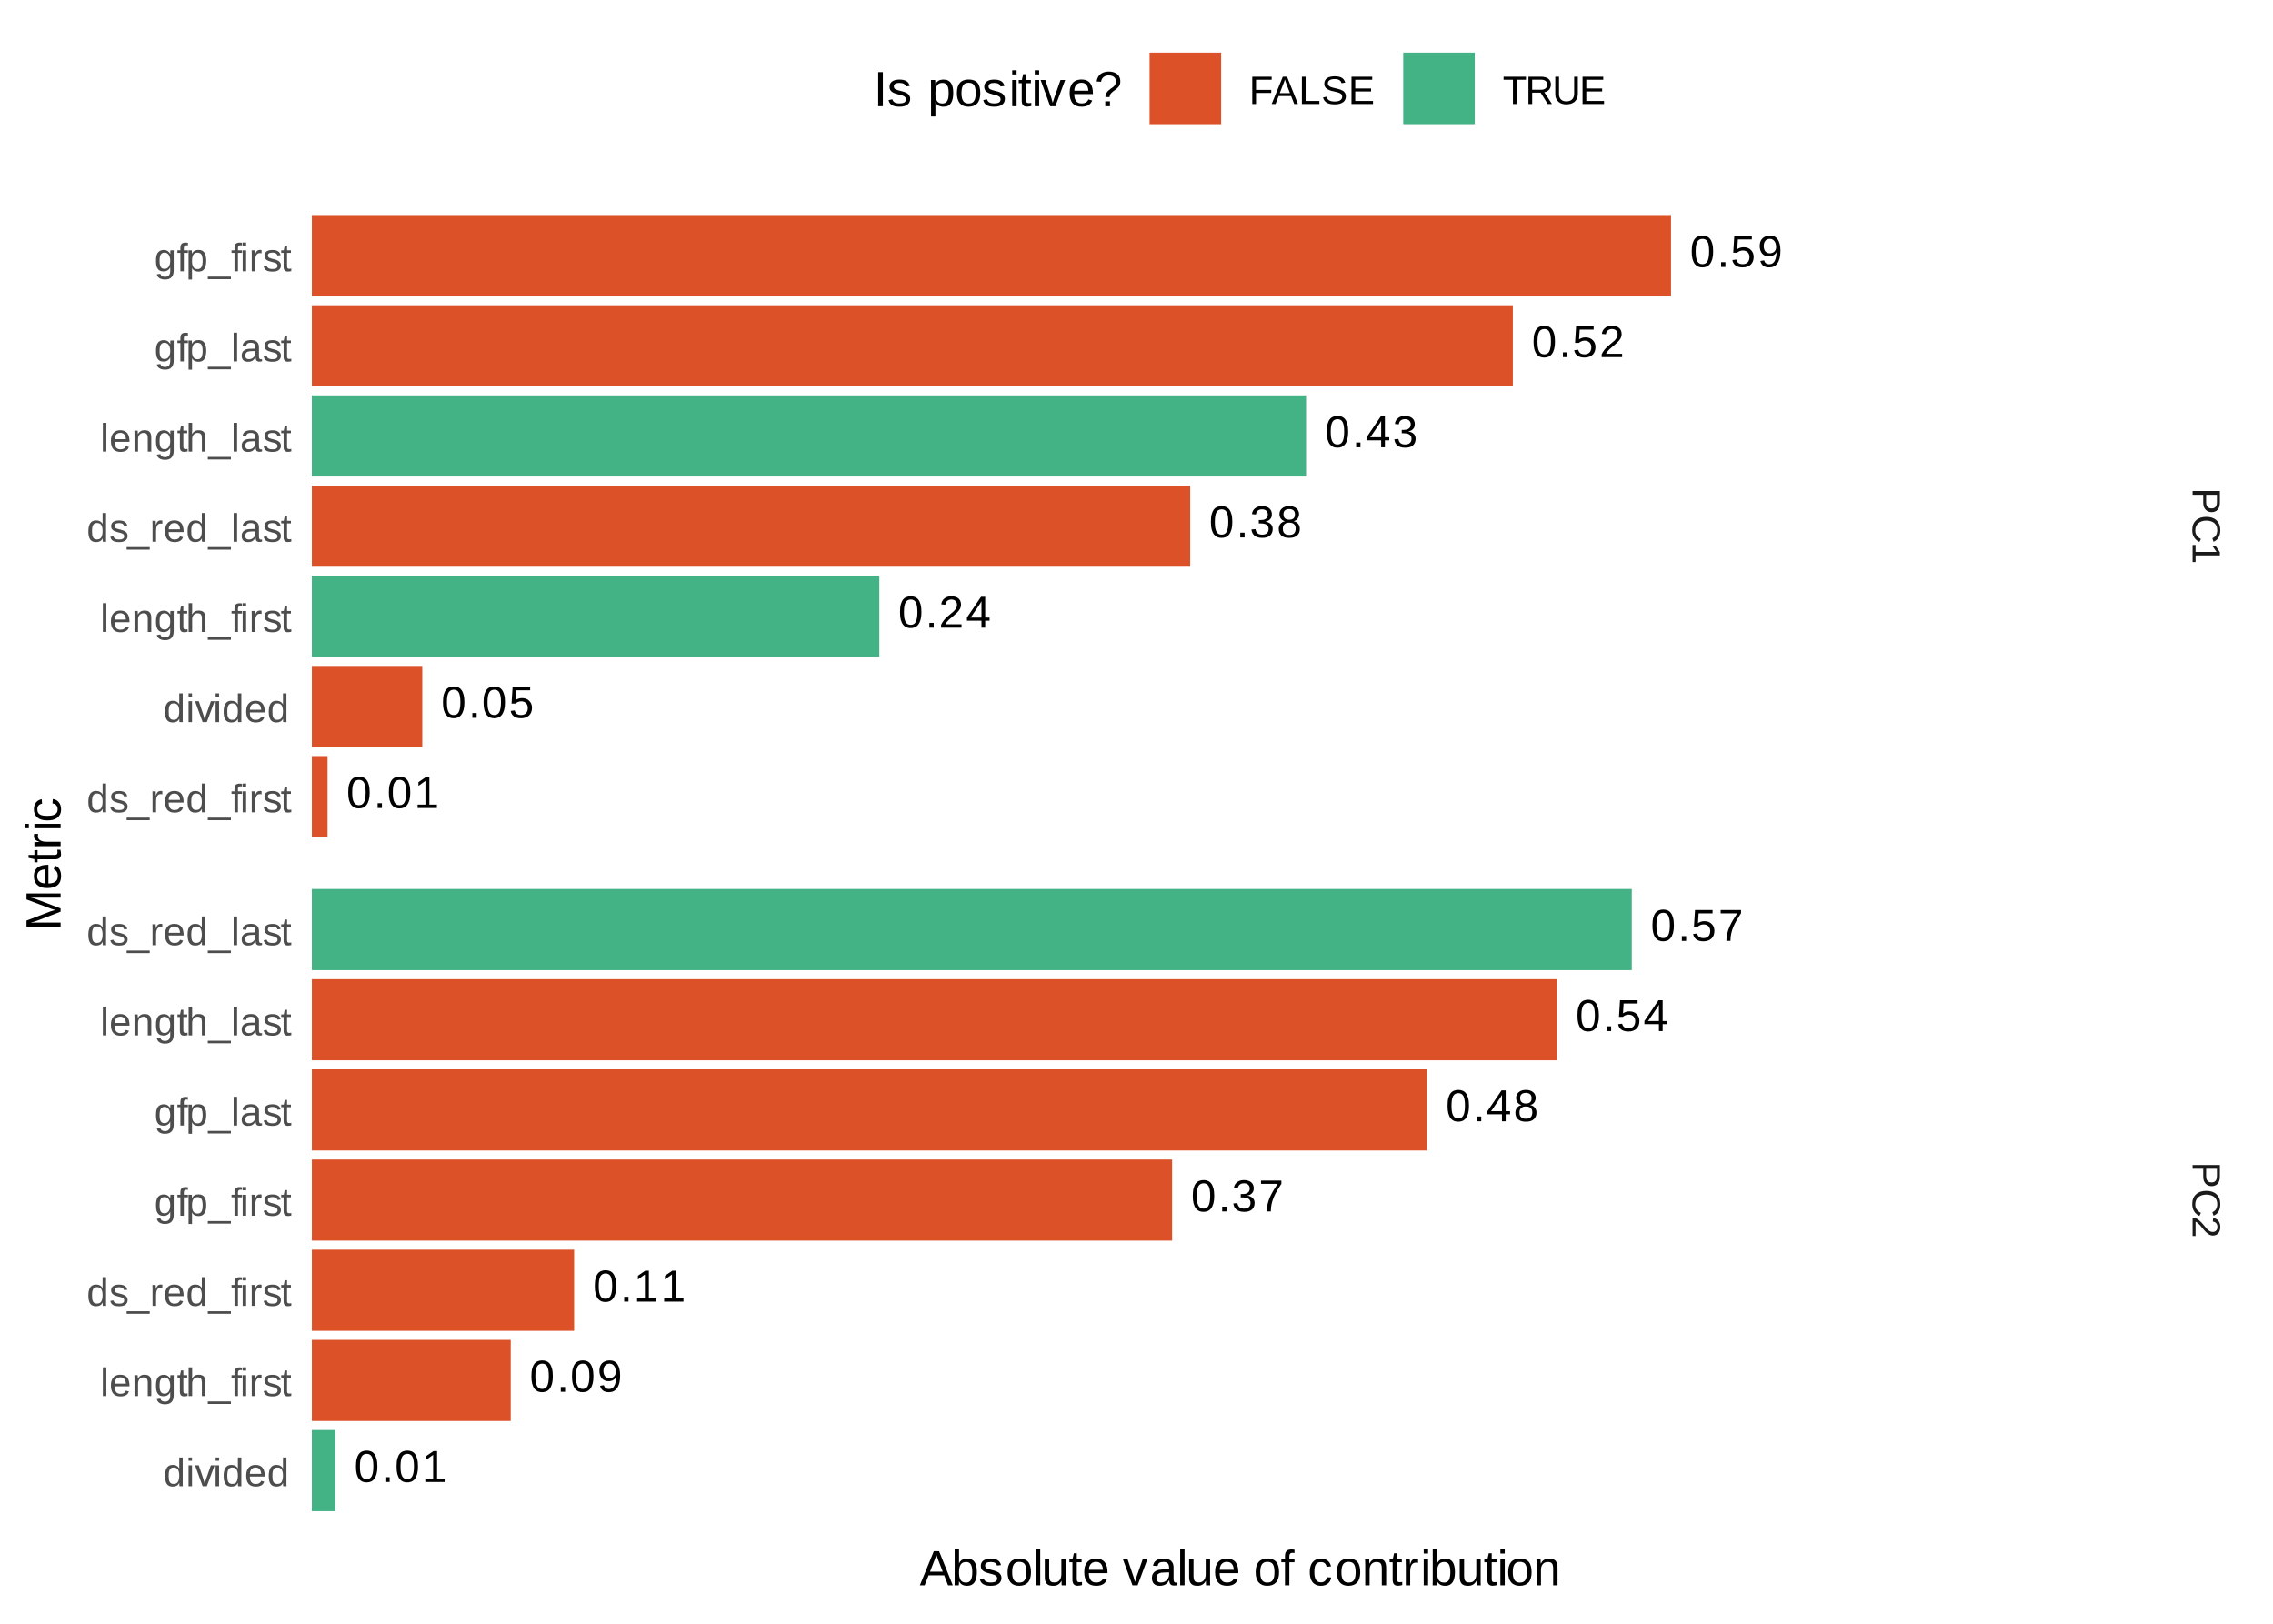 <?xml version="1.0" encoding="UTF-8"?>
<svg xmlns="http://www.w3.org/2000/svg" xmlns:xlink="http://www.w3.org/1999/xlink" width="504pt" height="360pt" viewBox="0 0 504 360" version="1.1">
<defs>
<g>
<symbol overflow="visible" id="glyph0-0">
<path style="stroke:none;" d="M 0.328 0 L 0.328 -6.641 L 2.969 -6.641 L 2.969 0 Z M 0.656 -0.328 L 2.641 -0.328 L 2.641 -6.297 L 0.656 -6.297 Z M 0.656 -0.328 "/>
</symbol>
<symbol overflow="visible" id="glyph0-1">
<path style="stroke:none;" d="M 5.141 -3.422 C 5.141 -2.766 5.078 -2.211 4.953 -1.766 C 4.828 -1.316 4.656 -0.953 4.438 -0.672 C 4.227 -0.398 3.977 -0.203 3.688 -0.078 C 3.395 0.035 3.082 0.094 2.75 0.094 C 2.414 0.094 2.102 0.035 1.812 -0.078 C 1.531 -0.203 1.281 -0.398 1.062 -0.672 C 0.852 -0.953 0.688 -1.316 0.562 -1.766 C 0.445 -2.211 0.391 -2.766 0.391 -3.422 C 0.391 -4.117 0.445 -4.691 0.562 -5.141 C 0.688 -5.586 0.852 -5.945 1.062 -6.219 C 1.281 -6.488 1.535 -6.676 1.828 -6.781 C 2.117 -6.895 2.438 -6.953 2.781 -6.953 C 3.113 -6.953 3.422 -6.895 3.703 -6.781 C 3.992 -6.676 4.242 -6.488 4.453 -6.219 C 4.672 -5.945 4.836 -5.586 4.953 -5.141 C 5.078 -4.691 5.141 -4.117 5.141 -3.422 Z M 4.25 -3.422 C 4.25 -3.973 4.219 -4.426 4.156 -4.781 C 4.094 -5.145 4 -5.43 3.875 -5.641 C 3.75 -5.859 3.594 -6.008 3.406 -6.094 C 3.227 -6.188 3.02 -6.234 2.781 -6.234 C 2.539 -6.234 2.328 -6.188 2.141 -6.094 C 1.953 -6.008 1.789 -5.859 1.656 -5.641 C 1.531 -5.43 1.43 -5.145 1.359 -4.781 C 1.297 -4.414 1.266 -3.961 1.266 -3.422 C 1.266 -2.898 1.297 -2.457 1.359 -2.094 C 1.43 -1.738 1.531 -1.453 1.656 -1.234 C 1.789 -1.016 1.945 -0.859 2.125 -0.766 C 2.312 -0.672 2.523 -0.625 2.766 -0.625 C 2.992 -0.625 3.203 -0.672 3.391 -0.766 C 3.578 -0.859 3.734 -1.016 3.859 -1.234 C 3.984 -1.453 4.078 -1.738 4.141 -2.094 C 4.211 -2.457 4.25 -2.898 4.25 -3.422 Z M 4.25 -3.422 "/>
</symbol>
<symbol overflow="visible" id="glyph0-2">
<path style="stroke:none;" d="M 0.906 0 L 0.906 -1.062 L 1.859 -1.062 L 1.859 0 Z M 0.906 0 "/>
</symbol>
<symbol overflow="visible" id="glyph0-3">
<path style="stroke:none;" d="M 5.125 -2.234 C 5.125 -1.891 5.07 -1.57 4.969 -1.281 C 4.863 -1 4.707 -0.754 4.5 -0.547 C 4.289 -0.348 4.035 -0.191 3.734 -0.078 C 3.43 0.035 3.082 0.094 2.688 0.094 C 2.32 0.094 2.004 0.051 1.734 -0.031 C 1.473 -0.113 1.25 -0.227 1.062 -0.375 C 0.883 -0.52 0.738 -0.691 0.625 -0.891 C 0.52 -1.086 0.445 -1.301 0.406 -1.531 L 1.281 -1.641 C 1.32 -1.504 1.375 -1.375 1.438 -1.25 C 1.5 -1.133 1.582 -1.023 1.688 -0.922 C 1.801 -0.828 1.941 -0.754 2.109 -0.703 C 2.273 -0.648 2.473 -0.625 2.703 -0.625 C 2.93 -0.625 3.133 -0.656 3.312 -0.719 C 3.5 -0.789 3.66 -0.895 3.797 -1.031 C 3.93 -1.164 4.031 -1.332 4.094 -1.531 C 4.164 -1.727 4.203 -1.957 4.203 -2.219 C 4.203 -2.426 4.164 -2.617 4.094 -2.797 C 4.031 -2.973 3.938 -3.125 3.812 -3.25 C 3.688 -3.375 3.531 -3.473 3.344 -3.547 C 3.164 -3.617 2.957 -3.656 2.719 -3.656 C 2.57 -3.656 2.438 -3.641 2.312 -3.609 C 2.195 -3.586 2.086 -3.551 1.984 -3.5 C 1.879 -3.457 1.781 -3.406 1.688 -3.344 C 1.602 -3.289 1.523 -3.227 1.453 -3.156 L 0.594 -3.156 L 0.828 -6.844 L 4.719 -6.844 L 4.719 -6.109 L 1.625 -6.109 L 1.484 -3.938 C 1.641 -4.051 1.832 -4.148 2.062 -4.234 C 2.301 -4.328 2.582 -4.375 2.906 -4.375 C 3.25 -4.375 3.555 -4.32 3.828 -4.219 C 4.098 -4.113 4.328 -3.961 4.516 -3.766 C 4.711 -3.578 4.863 -3.352 4.969 -3.094 C 5.07 -2.832 5.125 -2.547 5.125 -2.234 Z M 5.125 -2.234 "/>
</symbol>
<symbol overflow="visible" id="glyph0-4">
<path style="stroke:none;" d="M 0.5 0 L 0.5 -0.625 C 0.664 -1 0.867 -1.332 1.109 -1.625 C 1.348 -1.914 1.598 -2.176 1.859 -2.406 C 2.117 -2.645 2.375 -2.863 2.625 -3.062 C 2.883 -3.258 3.117 -3.457 3.328 -3.656 C 3.535 -3.863 3.703 -4.078 3.828 -4.297 C 3.961 -4.516 4.031 -4.766 4.031 -5.047 C 4.031 -5.242 4 -5.414 3.938 -5.562 C 3.883 -5.707 3.801 -5.828 3.688 -5.922 C 3.582 -6.023 3.453 -6.102 3.297 -6.156 C 3.141 -6.207 2.969 -6.234 2.781 -6.234 C 2.602 -6.234 2.438 -6.207 2.281 -6.156 C 2.133 -6.102 2 -6.031 1.875 -5.938 C 1.758 -5.844 1.66 -5.723 1.578 -5.578 C 1.504 -5.43 1.457 -5.266 1.438 -5.078 L 0.547 -5.156 C 0.566 -5.406 0.629 -5.633 0.734 -5.844 C 0.848 -6.062 1 -6.254 1.188 -6.422 C 1.375 -6.586 1.598 -6.719 1.859 -6.812 C 2.129 -6.906 2.438 -6.953 2.781 -6.953 C 3.125 -6.953 3.426 -6.91 3.688 -6.828 C 3.957 -6.742 4.18 -6.625 4.359 -6.469 C 4.547 -6.312 4.688 -6.113 4.781 -5.875 C 4.875 -5.645 4.922 -5.379 4.922 -5.078 C 4.922 -4.848 4.879 -4.629 4.797 -4.422 C 4.723 -4.211 4.613 -4.016 4.469 -3.828 C 4.332 -3.641 4.172 -3.457 3.984 -3.281 C 3.805 -3.102 3.617 -2.93 3.422 -2.766 C 3.223 -2.598 3.023 -2.43 2.828 -2.266 C 2.629 -2.109 2.441 -1.945 2.266 -1.781 C 2.086 -1.613 1.926 -1.441 1.781 -1.266 C 1.645 -1.098 1.539 -0.926 1.469 -0.75 L 5.031 -0.75 L 5.031 0 Z M 0.5 0 "/>
</symbol>
<symbol overflow="visible" id="glyph0-5">
<path style="stroke:none;" d="M 4.281 -1.547 L 4.281 0 L 3.453 0 L 3.453 -1.547 L 0.234 -1.547 L 0.234 -2.234 L 3.359 -6.844 L 4.281 -6.844 L 4.281 -2.234 L 5.25 -2.234 L 5.25 -1.547 Z M 3.453 -5.859 C 3.453 -5.848 3.438 -5.816 3.406 -5.766 C 3.383 -5.723 3.352 -5.672 3.312 -5.609 C 3.281 -5.547 3.25 -5.484 3.219 -5.422 C 3.188 -5.367 3.156 -5.32 3.125 -5.281 L 1.375 -2.703 C 1.352 -2.672 1.328 -2.633 1.297 -2.594 C 1.273 -2.551 1.242 -2.508 1.203 -2.469 C 1.172 -2.426 1.141 -2.383 1.109 -2.344 C 1.078 -2.301 1.051 -2.266 1.031 -2.234 L 3.453 -2.234 Z M 3.453 -5.859 "/>
</symbol>
<symbol overflow="visible" id="glyph0-6">
<path style="stroke:none;" d="M 5.062 -3.562 C 5.062 -2.957 5.004 -2.422 4.891 -1.953 C 4.773 -1.492 4.609 -1.113 4.391 -0.812 C 4.18 -0.508 3.922 -0.281 3.609 -0.125 C 3.305 0.02 2.961 0.094 2.578 0.094 C 2.316 0.094 2.082 0.066 1.875 0.016 C 1.664 -0.035 1.477 -0.117 1.312 -0.234 C 1.145 -0.348 1.004 -0.492 0.891 -0.672 C 0.773 -0.859 0.68 -1.078 0.609 -1.328 L 1.438 -1.469 C 1.531 -1.164 1.672 -0.945 1.859 -0.812 C 2.055 -0.676 2.301 -0.609 2.594 -0.609 C 2.832 -0.609 3.051 -0.66 3.25 -0.766 C 3.445 -0.879 3.613 -1.047 3.75 -1.266 C 3.883 -1.492 3.988 -1.773 4.062 -2.109 C 4.145 -2.453 4.191 -2.852 4.203 -3.312 C 4.129 -3.156 4.031 -3.016 3.906 -2.891 C 3.789 -2.773 3.66 -2.676 3.516 -2.594 C 3.367 -2.508 3.207 -2.445 3.031 -2.406 C 2.852 -2.363 2.676 -2.344 2.5 -2.344 C 2.188 -2.344 1.906 -2.395 1.656 -2.5 C 1.406 -2.613 1.191 -2.77 1.016 -2.969 C 0.836 -3.176 0.703 -3.422 0.609 -3.703 C 0.516 -3.984 0.469 -4.297 0.469 -4.641 C 0.469 -4.992 0.516 -5.312 0.609 -5.594 C 0.711 -5.883 0.863 -6.129 1.062 -6.328 C 1.258 -6.523 1.5 -6.676 1.781 -6.781 C 2.062 -6.895 2.383 -6.953 2.75 -6.953 C 3.508 -6.953 4.082 -6.672 4.469 -6.109 C 4.863 -5.547 5.062 -4.695 5.062 -3.562 Z M 4.109 -4.406 C 4.109 -4.656 4.078 -4.891 4.016 -5.109 C 3.961 -5.336 3.875 -5.535 3.75 -5.703 C 3.633 -5.867 3.488 -6 3.312 -6.094 C 3.145 -6.188 2.945 -6.234 2.719 -6.234 C 2.508 -6.234 2.316 -6.195 2.141 -6.125 C 1.973 -6.051 1.832 -5.945 1.719 -5.812 C 1.602 -5.676 1.516 -5.508 1.453 -5.312 C 1.391 -5.113 1.359 -4.891 1.359 -4.641 C 1.359 -4.41 1.383 -4.195 1.438 -4 C 1.5 -3.801 1.582 -3.629 1.688 -3.484 C 1.801 -3.348 1.941 -3.238 2.109 -3.156 C 2.285 -3.07 2.484 -3.031 2.703 -3.031 C 2.867 -3.031 3.035 -3.055 3.203 -3.109 C 3.367 -3.16 3.52 -3.242 3.656 -3.359 C 3.789 -3.473 3.898 -3.613 3.984 -3.781 C 4.066 -3.957 4.109 -4.164 4.109 -4.406 Z M 4.109 -4.406 "/>
</symbol>
<symbol overflow="visible" id="glyph0-7">
<path style="stroke:none;" d="M 0.766 0 L 0.766 -0.75 L 2.5 -0.75 L 2.5 -6.016 L 0.953 -4.906 L 0.953 -5.734 L 2.578 -6.844 L 3.375 -6.844 L 3.375 -0.75 L 5.047 -0.75 L 5.047 0 Z M 0.766 0 "/>
</symbol>
<symbol overflow="visible" id="glyph0-8">
<path style="stroke:none;" d="M 5.094 -1.891 C 5.094 -1.578 5.039 -1.297 4.938 -1.047 C 4.844 -0.805 4.695 -0.598 4.5 -0.422 C 4.301 -0.254 4.055 -0.125 3.766 -0.031 C 3.473 0.051 3.145 0.094 2.781 0.094 C 2.352 0.094 1.992 0.039 1.703 -0.062 C 1.41 -0.164 1.172 -0.301 0.984 -0.469 C 0.797 -0.645 0.656 -0.844 0.562 -1.062 C 0.469 -1.289 0.406 -1.523 0.375 -1.766 L 1.281 -1.844 C 1.312 -1.656 1.359 -1.488 1.422 -1.344 C 1.492 -1.195 1.586 -1.066 1.703 -0.953 C 1.828 -0.848 1.977 -0.766 2.156 -0.703 C 2.332 -0.648 2.539 -0.625 2.781 -0.625 C 3.219 -0.625 3.562 -0.734 3.812 -0.953 C 4.062 -1.172 4.188 -1.492 4.188 -1.922 C 4.188 -2.172 4.129 -2.375 4.016 -2.531 C 3.91 -2.688 3.773 -2.805 3.609 -2.891 C 3.441 -2.973 3.258 -3.031 3.062 -3.062 C 2.863 -3.094 2.68 -3.109 2.516 -3.109 L 2.016 -3.109 L 2.016 -3.859 L 2.5 -3.859 C 2.664 -3.859 2.836 -3.875 3.016 -3.906 C 3.191 -3.945 3.352 -4.008 3.5 -4.094 C 3.645 -4.188 3.766 -4.305 3.859 -4.453 C 3.961 -4.609 4.016 -4.805 4.016 -5.047 C 4.016 -5.41 3.906 -5.695 3.688 -5.906 C 3.469 -6.125 3.145 -6.234 2.719 -6.234 C 2.332 -6.234 2.02 -6.133 1.781 -5.938 C 1.551 -5.738 1.414 -5.457 1.375 -5.094 L 0.5 -5.172 C 0.531 -5.473 0.609 -5.734 0.734 -5.953 C 0.867 -6.172 1.035 -6.352 1.234 -6.5 C 1.43 -6.656 1.656 -6.77 1.906 -6.844 C 2.164 -6.914 2.441 -6.953 2.734 -6.953 C 3.117 -6.953 3.445 -6.898 3.719 -6.797 C 4 -6.703 4.223 -6.57 4.391 -6.406 C 4.566 -6.25 4.695 -6.062 4.781 -5.844 C 4.863 -5.625 4.906 -5.391 4.906 -5.141 C 4.906 -4.93 4.879 -4.738 4.828 -4.562 C 4.773 -4.395 4.688 -4.238 4.562 -4.094 C 4.445 -3.957 4.301 -3.836 4.125 -3.734 C 3.945 -3.641 3.727 -3.566 3.469 -3.516 L 3.469 -3.5 C 3.75 -3.469 3.988 -3.398 4.188 -3.297 C 4.395 -3.203 4.566 -3.082 4.703 -2.938 C 4.836 -2.801 4.938 -2.641 5 -2.453 C 5.062 -2.273 5.094 -2.086 5.094 -1.891 Z M 5.094 -1.891 "/>
</symbol>
<symbol overflow="visible" id="glyph0-9">
<path style="stroke:none;" d="M 5.109 -1.906 C 5.109 -1.613 5.062 -1.344 4.969 -1.094 C 4.875 -0.852 4.727 -0.645 4.531 -0.469 C 4.344 -0.289 4.102 -0.148 3.812 -0.047 C 3.52 0.047 3.172 0.094 2.766 0.094 C 2.367 0.094 2.02 0.047 1.719 -0.047 C 1.426 -0.148 1.18 -0.289 0.984 -0.469 C 0.797 -0.645 0.656 -0.852 0.562 -1.094 C 0.477 -1.344 0.438 -1.613 0.438 -1.906 C 0.438 -2.156 0.473 -2.375 0.547 -2.562 C 0.617 -2.758 0.719 -2.926 0.844 -3.062 C 0.977 -3.207 1.125 -3.32 1.281 -3.406 C 1.445 -3.488 1.617 -3.547 1.797 -3.578 L 1.797 -3.594 C 1.609 -3.645 1.438 -3.719 1.281 -3.812 C 1.133 -3.914 1.008 -4.035 0.906 -4.172 C 0.801 -4.316 0.723 -4.473 0.672 -4.641 C 0.617 -4.816 0.594 -5 0.594 -5.188 C 0.594 -5.438 0.641 -5.664 0.734 -5.875 C 0.828 -6.082 0.961 -6.266 1.141 -6.422 C 1.328 -6.586 1.551 -6.719 1.812 -6.812 C 2.082 -6.906 2.395 -6.953 2.75 -6.953 C 3.125 -6.953 3.445 -6.906 3.719 -6.812 C 3.988 -6.719 4.211 -6.586 4.391 -6.422 C 4.578 -6.266 4.711 -6.078 4.797 -5.859 C 4.891 -5.648 4.938 -5.426 4.938 -5.188 C 4.938 -5 4.906 -4.816 4.844 -4.641 C 4.789 -4.473 4.711 -4.316 4.609 -4.172 C 4.516 -4.035 4.391 -3.914 4.234 -3.812 C 4.086 -3.719 3.914 -3.648 3.719 -3.609 L 3.719 -3.594 C 3.914 -3.562 4.098 -3.5 4.266 -3.406 C 4.43 -3.32 4.578 -3.207 4.703 -3.062 C 4.828 -2.926 4.926 -2.758 5 -2.562 C 5.07 -2.375 5.109 -2.156 5.109 -1.906 Z M 4.031 -5.141 C 4.031 -5.305 4.004 -5.461 3.953 -5.609 C 3.91 -5.754 3.836 -5.875 3.734 -5.969 C 3.641 -6.07 3.508 -6.148 3.344 -6.203 C 3.188 -6.266 2.988 -6.297 2.75 -6.297 C 2.52 -6.297 2.32 -6.266 2.156 -6.203 C 2 -6.148 1.867 -6.07 1.766 -5.969 C 1.672 -5.875 1.598 -5.754 1.547 -5.609 C 1.504 -5.461 1.484 -5.305 1.484 -5.141 C 1.484 -5.004 1.5 -4.863 1.531 -4.719 C 1.57 -4.57 1.641 -4.441 1.734 -4.328 C 1.828 -4.211 1.957 -4.117 2.125 -4.047 C 2.289 -3.973 2.504 -3.938 2.766 -3.938 C 3.035 -3.938 3.254 -3.973 3.422 -4.047 C 3.586 -4.117 3.711 -4.211 3.797 -4.328 C 3.891 -4.441 3.953 -4.57 3.984 -4.719 C 4.016 -4.863 4.031 -5.004 4.031 -5.141 Z M 4.188 -2 C 4.188 -2.156 4.164 -2.312 4.125 -2.469 C 4.082 -2.625 4.004 -2.758 3.891 -2.875 C 3.785 -3 3.641 -3.098 3.453 -3.172 C 3.266 -3.242 3.031 -3.281 2.75 -3.281 C 2.488 -3.281 2.27 -3.242 2.094 -3.172 C 1.914 -3.098 1.77 -3 1.656 -2.875 C 1.539 -2.758 1.457 -2.617 1.406 -2.453 C 1.363 -2.297 1.344 -2.133 1.344 -1.969 C 1.344 -1.758 1.363 -1.566 1.406 -1.391 C 1.457 -1.223 1.539 -1.078 1.656 -0.953 C 1.77 -0.828 1.922 -0.727 2.109 -0.656 C 2.297 -0.594 2.52 -0.562 2.781 -0.562 C 3.039 -0.562 3.258 -0.594 3.438 -0.656 C 3.625 -0.727 3.77 -0.828 3.875 -0.953 C 3.988 -1.078 4.066 -1.227 4.109 -1.406 C 4.16 -1.582 4.188 -1.781 4.188 -2 Z M 4.188 -2 "/>
</symbol>
<symbol overflow="visible" id="glyph0-10">
<path style="stroke:none;" d="M 5.031 -6.141 C 4.688 -5.609 4.367 -5.098 4.078 -4.609 C 3.797 -4.129 3.551 -3.645 3.344 -3.156 C 3.133 -2.664 2.973 -2.16 2.859 -1.641 C 2.742 -1.129 2.688 -0.582 2.688 0 L 1.781 0 C 1.781 -0.551 1.844 -1.086 1.969 -1.609 C 2.094 -2.141 2.266 -2.656 2.484 -3.156 C 2.711 -3.664 2.973 -4.164 3.266 -4.656 C 3.555 -5.145 3.863 -5.629 4.188 -6.109 L 0.516 -6.109 L 0.516 -6.844 L 5.031 -6.844 Z M 5.031 -6.141 "/>
</symbol>
<symbol overflow="visible" id="glyph1-0">
<path style="stroke:none;" d="M 0 0.297 L 5.859 0.297 L 5.859 2.625 L 0 2.625 Z M 0.297 0.578 L 0.297 2.344 L 5.578 2.344 L 5.578 0.578 Z M 0.297 0.578 "/>
</symbol>
<symbol overflow="visible" id="glyph1-1">
<path style="stroke:none;" d="M 4.234 5.406 C 3.961 5.406 3.711 5.359 3.484 5.266 C 3.266 5.18 3.07 5.051 2.906 4.875 C 2.738 4.707 2.602 4.492 2.5 4.234 C 2.406 3.973 2.359 3.664 2.359 3.312 L 2.359 1.547 L 0 1.547 L 0 0.719 L 6.047 0.719 L 6.047 3.266 C 6.047 3.629 6.004 3.941 5.922 4.203 C 5.836 4.473 5.711 4.695 5.547 4.875 C 5.391 5.051 5.195 5.18 4.969 5.266 C 4.75 5.359 4.504 5.406 4.234 5.406 Z M 4.219 4.578 C 4.602 4.578 4.895 4.457 5.094 4.219 C 5.289 3.988 5.391 3.641 5.391 3.172 L 5.391 1.547 L 3 1.547 L 3 3.203 C 3 3.672 3.102 4.016 3.312 4.234 C 3.531 4.461 3.832 4.578 4.219 4.578 Z M 4.219 4.578 "/>
</symbol>
<symbol overflow="visible" id="glyph1-2">
<path style="stroke:none;" d="M 5.469 3.406 C 5.469 3.062 5.41 2.754 5.297 2.484 C 5.18 2.223 5.02 2.004 4.812 1.828 C 4.602 1.648 4.348 1.516 4.047 1.422 C 3.742 1.328 3.41 1.281 3.047 1.281 C 2.691 1.281 2.363 1.328 2.062 1.422 C 1.758 1.523 1.5 1.664 1.281 1.844 C 1.062 2.031 0.891 2.258 0.766 2.531 C 0.648 2.801 0.594 3.102 0.594 3.438 C 0.594 3.664 0.617 3.879 0.672 4.078 C 0.734 4.273 0.82 4.453 0.938 4.609 C 1.051 4.766 1.18 4.898 1.328 5.016 C 1.484 5.141 1.656 5.25 1.844 5.344 L 1.516 6.016 C 1.285 5.91 1.07 5.773 0.875 5.609 C 0.688 5.453 0.52 5.266 0.375 5.047 C 0.227 4.828 0.113 4.582 0.031 4.312 C -0.039 4.039 -0.078 3.734 -0.078 3.391 C -0.078 2.898 -0.004 2.473 0.141 2.109 C 0.297 1.742 0.516 1.438 0.797 1.188 C 1.078 0.938 1.41 0.75 1.797 0.625 C 2.18 0.508 2.598 0.453 3.047 0.453 C 3.523 0.453 3.953 0.516 4.328 0.641 C 4.711 0.773 5.035 0.969 5.297 1.219 C 5.566 1.469 5.773 1.773 5.922 2.141 C 6.066 2.504 6.141 2.922 6.141 3.391 C 6.141 4.035 6.016 4.57 5.766 5 C 5.516 5.438 5.141 5.758 4.641 5.969 L 4.391 5.188 C 4.523 5.125 4.656 5.047 4.781 4.953 C 4.914 4.859 5.035 4.738 5.141 4.594 C 5.242 4.445 5.32 4.273 5.375 4.078 C 5.438 3.879 5.469 3.656 5.469 3.406 Z M 5.469 3.406 "/>
</symbol>
<symbol overflow="visible" id="glyph1-3">
<path style="stroke:none;" d="M 0 0.672 L 0.656 0.672 L 0.656 2.219 L 5.312 2.219 L 4.344 0.844 L 5.062 0.844 L 6.047 2.281 L 6.047 2.984 L 0.656 2.984 L 0.656 4.469 L 0 4.469 Z M 0 0.672 "/>
</symbol>
<symbol overflow="visible" id="glyph1-4">
<path style="stroke:none;" d="M 0 0.438 L 0.547 0.438 C 0.879 0.582 1.172 0.758 1.422 0.969 C 1.68 1.188 1.914 1.41 2.125 1.641 C 2.332 1.867 2.523 2.098 2.703 2.328 C 2.879 2.555 3.055 2.758 3.234 2.938 C 3.41 3.125 3.598 3.273 3.797 3.391 C 3.992 3.504 4.211 3.562 4.453 3.562 C 4.629 3.562 4.781 3.535 4.906 3.484 C 5.039 3.43 5.148 3.352 5.234 3.25 C 5.328 3.156 5.395 3.039 5.438 2.906 C 5.477 2.77 5.5 2.617 5.5 2.453 C 5.5 2.297 5.477 2.148 5.438 2.016 C 5.395 1.879 5.332 1.758 5.25 1.656 C 5.164 1.551 5.055 1.461 4.922 1.391 C 4.797 1.328 4.648 1.285 4.484 1.266 L 4.562 0.484 C 4.781 0.504 4.984 0.562 5.172 0.656 C 5.359 0.75 5.523 0.879 5.672 1.047 C 5.816 1.211 5.93 1.41 6.016 1.641 C 6.098 1.879 6.141 2.148 6.141 2.453 C 6.141 2.754 6.102 3.02 6.031 3.25 C 5.957 3.488 5.848 3.688 5.703 3.844 C 5.566 4.008 5.395 4.133 5.188 4.219 C 4.988 4.312 4.754 4.359 4.484 4.359 C 4.273 4.359 4.078 4.32 3.891 4.25 C 3.711 4.176 3.539 4.078 3.375 3.953 C 3.207 3.828 3.047 3.688 2.891 3.531 C 2.742 3.375 2.594 3.207 2.438 3.031 C 2.289 2.852 2.145 2.676 2 2.5 C 1.863 2.32 1.723 2.156 1.578 2 C 1.43 1.844 1.281 1.703 1.125 1.578 C 0.977 1.453 0.82 1.359 0.656 1.297 L 0.656 4.453 L 0 4.453 Z M 0 0.438 "/>
</symbol>
<symbol overflow="visible" id="glyph2-0">
<path style="stroke:none;" d="M 0.297 0 L 0.297 -5.859 L 2.625 -5.859 L 2.625 0 Z M 0.578 -0.297 L 2.344 -0.297 L 2.344 -5.578 L 0.578 -5.578 Z M 0.578 -0.297 "/>
</symbol>
<symbol overflow="visible" id="glyph2-1">
<path style="stroke:none;" d="M 3.531 -0.75 C 3.383 -0.445 3.191 -0.234 2.953 -0.109 C 2.723 0.016 2.43 0.078 2.078 0.078 C 1.492 0.078 1.062 -0.113 0.781 -0.5 C 0.508 -0.895 0.375 -1.492 0.375 -2.297 C 0.375 -3.922 0.941 -4.734 2.078 -4.734 C 2.43 -4.734 2.723 -4.664 2.953 -4.531 C 3.191 -4.406 3.383 -4.203 3.531 -3.922 C 3.531 -3.953 3.531 -4 3.531 -4.062 C 3.531 -4.125 3.531 -4.188 3.531 -4.25 C 3.531 -4.32 3.531 -4.383 3.531 -4.438 C 3.531 -4.5 3.531 -4.547 3.531 -4.578 L 3.531 -6.375 L 4.297 -6.375 L 4.297 -0.953 C 4.297 -0.848 4.297 -0.742 4.297 -0.641 C 4.297 -0.535 4.297 -0.438 4.297 -0.344 C 4.305 -0.258 4.312 -0.188 4.312 -0.125 C 4.32 -0.062 4.328 -0.02 4.328 0 L 3.594 0 C 3.582 -0.031 3.57 -0.07 3.562 -0.125 C 3.562 -0.176 3.555 -0.234 3.547 -0.297 C 3.547 -0.367 3.547 -0.441 3.547 -0.516 C 3.547 -0.598 3.547 -0.676 3.547 -0.75 Z M 1.188 -2.328 C 1.188 -2.004 1.203 -1.727 1.234 -1.5 C 1.273 -1.27 1.336 -1.082 1.422 -0.938 C 1.516 -0.789 1.629 -0.68 1.766 -0.609 C 1.91 -0.547 2.082 -0.516 2.281 -0.516 C 2.477 -0.516 2.656 -0.547 2.812 -0.609 C 2.969 -0.672 3.098 -0.773 3.203 -0.922 C 3.305 -1.078 3.383 -1.27 3.438 -1.5 C 3.5 -1.738 3.531 -2.031 3.531 -2.375 C 3.531 -2.707 3.5 -2.988 3.438 -3.219 C 3.383 -3.445 3.305 -3.629 3.203 -3.766 C 3.098 -3.91 2.969 -4.008 2.812 -4.062 C 2.656 -4.125 2.477 -4.156 2.281 -4.156 C 2.094 -4.156 1.93 -4.125 1.797 -4.062 C 1.66 -4 1.547 -3.895 1.453 -3.75 C 1.359 -3.602 1.289 -3.41 1.25 -3.172 C 1.207 -2.941 1.188 -2.66 1.188 -2.328 Z M 1.188 -2.328 "/>
</symbol>
<symbol overflow="visible" id="glyph2-2">
<path style="stroke:none;" d="M 4.078 -1.281 C 4.078 -1.062 4.035 -0.867 3.953 -0.703 C 3.867 -0.535 3.742 -0.391 3.578 -0.266 C 3.422 -0.148 3.223 -0.062 2.984 0 C 2.754 0.051 2.488 0.078 2.188 0.078 C 1.926 0.078 1.688 0.055 1.469 0.016 C 1.25 -0.016 1.055 -0.078 0.891 -0.172 C 0.734 -0.266 0.598 -0.383 0.484 -0.531 C 0.379 -0.688 0.301 -0.875 0.25 -1.094 L 0.922 -1.219 C 0.992 -0.969 1.129 -0.785 1.328 -0.672 C 1.535 -0.555 1.82 -0.5 2.188 -0.5 C 2.352 -0.5 2.504 -0.508 2.641 -0.531 C 2.785 -0.562 2.906 -0.602 3 -0.656 C 3.102 -0.707 3.18 -0.781 3.234 -0.875 C 3.297 -0.969 3.328 -1.082 3.328 -1.219 C 3.328 -1.363 3.289 -1.477 3.219 -1.562 C 3.156 -1.656 3.066 -1.734 2.953 -1.797 C 2.836 -1.859 2.695 -1.91 2.531 -1.953 C 2.363 -1.992 2.176 -2.039 1.969 -2.094 C 1.789 -2.145 1.609 -2.203 1.422 -2.266 C 1.234 -2.328 1.066 -2.406 0.922 -2.5 C 0.773 -2.602 0.656 -2.727 0.562 -2.875 C 0.469 -3.02 0.422 -3.203 0.422 -3.422 C 0.422 -3.848 0.57 -4.172 0.875 -4.391 C 1.176 -4.609 1.617 -4.719 2.203 -4.719 C 2.711 -4.719 3.117 -4.625 3.422 -4.438 C 3.723 -4.258 3.914 -3.973 4 -3.578 L 3.297 -3.5 C 3.273 -3.613 3.227 -3.711 3.156 -3.797 C 3.094 -3.879 3.008 -3.945 2.906 -4 C 2.812 -4.051 2.703 -4.086 2.578 -4.109 C 2.461 -4.129 2.336 -4.141 2.203 -4.141 C 1.848 -4.141 1.586 -4.082 1.422 -3.969 C 1.266 -3.863 1.188 -3.707 1.188 -3.5 C 1.188 -3.375 1.211 -3.27 1.266 -3.188 C 1.328 -3.102 1.414 -3.031 1.531 -2.969 C 1.645 -2.914 1.773 -2.867 1.922 -2.828 C 2.078 -2.785 2.25 -2.742 2.438 -2.703 C 2.562 -2.672 2.688 -2.633 2.812 -2.594 C 2.945 -2.562 3.07 -2.52 3.188 -2.469 C 3.312 -2.414 3.426 -2.352 3.531 -2.281 C 3.645 -2.219 3.738 -2.141 3.812 -2.047 C 3.895 -1.953 3.957 -1.844 4 -1.719 C 4.051 -1.594 4.078 -1.445 4.078 -1.281 Z M 4.078 -1.281 "/>
</symbol>
<symbol overflow="visible" id="glyph2-3">
<path style="stroke:none;" d="M -0.141 1.75 L -0.141 1.188 L 4.984 1.188 L 4.984 1.75 Z M -0.141 1.75 "/>
</symbol>
<symbol overflow="visible" id="glyph2-4">
<path style="stroke:none;" d="M 0.609 0 L 0.609 -3.562 C 0.609 -3.664 0.609 -3.766 0.609 -3.859 C 0.609 -3.961 0.602 -4.062 0.594 -4.156 C 0.594 -4.25 0.594 -4.336 0.594 -4.422 C 0.594 -4.504 0.586 -4.578 0.578 -4.641 L 1.312 -4.641 C 1.312 -4.578 1.312 -4.504 1.312 -4.422 C 1.32 -4.336 1.328 -4.25 1.328 -4.156 C 1.336 -4.07 1.344 -3.988 1.344 -3.906 C 1.344 -3.82 1.344 -3.754 1.344 -3.703 L 1.359 -3.703 C 1.422 -3.879 1.477 -4.031 1.531 -4.156 C 1.594 -4.289 1.664 -4.398 1.75 -4.484 C 1.832 -4.566 1.93 -4.629 2.047 -4.672 C 2.16 -4.711 2.301 -4.734 2.469 -4.734 C 2.531 -4.734 2.586 -4.727 2.641 -4.719 C 2.703 -4.707 2.75 -4.695 2.781 -4.688 L 2.781 -3.984 C 2.727 -3.992 2.664 -4.004 2.594 -4.016 C 2.531 -4.023 2.457 -4.031 2.375 -4.031 C 2.195 -4.031 2.047 -3.988 1.922 -3.906 C 1.797 -3.82 1.691 -3.707 1.609 -3.562 C 1.535 -3.426 1.477 -3.258 1.438 -3.062 C 1.406 -2.863 1.391 -2.648 1.391 -2.422 L 1.391 0 Z M 0.609 0 "/>
</symbol>
<symbol overflow="visible" id="glyph2-5">
<path style="stroke:none;" d="M 1.188 -2.156 C 1.188 -1.914 1.207 -1.691 1.25 -1.484 C 1.301 -1.285 1.379 -1.109 1.484 -0.953 C 1.598 -0.805 1.734 -0.691 1.891 -0.609 C 2.055 -0.535 2.254 -0.5 2.484 -0.5 C 2.816 -0.5 3.082 -0.562 3.281 -0.688 C 3.488 -0.82 3.629 -0.992 3.703 -1.203 L 4.375 -1.016 C 4.32 -0.891 4.254 -0.758 4.172 -0.625 C 4.086 -0.488 3.973 -0.367 3.828 -0.266 C 3.68 -0.16 3.5 -0.078 3.281 -0.016 C 3.062 0.047 2.797 0.078 2.484 0.078 C 1.797 0.078 1.27 -0.125 0.906 -0.531 C 0.551 -0.938 0.375 -1.547 0.375 -2.359 C 0.375 -2.785 0.426 -3.148 0.531 -3.453 C 0.645 -3.754 0.797 -4 0.984 -4.188 C 1.172 -4.383 1.391 -4.523 1.641 -4.609 C 1.891 -4.691 2.16 -4.734 2.453 -4.734 C 2.836 -4.734 3.16 -4.672 3.422 -4.547 C 3.691 -4.422 3.906 -4.242 4.062 -4.016 C 4.219 -3.797 4.328 -3.535 4.391 -3.234 C 4.461 -2.93 4.5 -2.609 4.5 -2.266 L 4.5 -2.156 Z M 3.703 -2.75 C 3.66 -3.238 3.535 -3.594 3.328 -3.812 C 3.117 -4.039 2.82 -4.156 2.438 -4.156 C 2.312 -4.156 2.176 -4.133 2.031 -4.094 C 1.895 -4.051 1.766 -3.977 1.641 -3.875 C 1.516 -3.77 1.41 -3.625 1.328 -3.438 C 1.254 -3.258 1.207 -3.031 1.188 -2.75 Z M 3.703 -2.75 "/>
</symbol>
<symbol overflow="visible" id="glyph2-6">
<path style="stroke:none;" d="M 1.547 -4.078 L 1.547 0 L 0.781 0 L 0.781 -4.078 L 0.125 -4.078 L 0.125 -4.641 L 0.781 -4.641 L 0.781 -5.172 C 0.781 -5.336 0.797 -5.492 0.828 -5.641 C 0.859 -5.785 0.914 -5.91 1 -6.016 C 1.082 -6.129 1.195 -6.211 1.344 -6.266 C 1.488 -6.328 1.676 -6.359 1.906 -6.359 C 2 -6.359 2.094 -6.352 2.188 -6.344 C 2.289 -6.344 2.379 -6.332 2.453 -6.312 L 2.453 -5.719 C 2.41 -5.727 2.352 -5.738 2.281 -5.75 C 2.219 -5.758 2.16 -5.766 2.109 -5.766 C 1.992 -5.766 1.898 -5.75 1.828 -5.719 C 1.754 -5.688 1.695 -5.641 1.656 -5.578 C 1.613 -5.516 1.582 -5.441 1.562 -5.359 C 1.551 -5.273 1.547 -5.176 1.547 -5.062 L 1.547 -4.641 L 2.453 -4.641 L 2.453 -4.078 Z M 1.547 -4.078 "/>
</symbol>
<symbol overflow="visible" id="glyph2-7">
<path style="stroke:none;" d="M 0.594 -5.641 L 0.594 -6.375 L 1.359 -6.375 L 1.359 -5.641 Z M 0.594 0 L 0.594 -4.641 L 1.359 -4.641 L 1.359 0 Z M 0.594 0 "/>
</symbol>
<symbol overflow="visible" id="glyph2-8">
<path style="stroke:none;" d="M 2.375 -0.031 C 2.258 0 2.141 0.02 2.016 0.031 C 1.898 0.051 1.758 0.062 1.594 0.062 C 0.977 0.062 0.672 -0.285 0.672 -0.984 L 0.672 -4.078 L 0.141 -4.078 L 0.141 -4.641 L 0.703 -4.641 L 0.922 -5.688 L 1.438 -5.688 L 1.438 -4.641 L 2.297 -4.641 L 2.297 -4.078 L 1.438 -4.078 L 1.438 -1.156 C 1.438 -0.926 1.473 -0.766 1.547 -0.672 C 1.617 -0.586 1.75 -0.547 1.938 -0.547 C 2.008 -0.547 2.078 -0.551 2.141 -0.562 C 2.211 -0.57 2.289 -0.586 2.375 -0.609 Z M 2.375 -0.031 "/>
</symbol>
<symbol overflow="visible" id="glyph2-9">
<path style="stroke:none;" d="M 2.641 0 L 1.719 0 L 0.031 -4.641 L 0.859 -4.641 L 1.875 -1.625 C 1.895 -1.562 1.914 -1.484 1.938 -1.391 C 1.969 -1.305 2 -1.211 2.031 -1.109 C 2.062 -1.016 2.086 -0.922 2.109 -0.828 C 2.129 -0.742 2.148 -0.672 2.172 -0.609 C 2.191 -0.672 2.211 -0.742 2.234 -0.828 C 2.266 -0.922 2.289 -1.016 2.312 -1.109 C 2.344 -1.203 2.375 -1.289 2.406 -1.375 C 2.438 -1.469 2.461 -1.547 2.484 -1.609 L 3.547 -4.641 L 4.375 -4.641 Z M 2.641 0 "/>
</symbol>
<symbol overflow="visible" id="glyph2-10">
<path style="stroke:none;" d="M 0.594 0 L 0.594 -6.375 L 1.359 -6.375 L 1.359 0 Z M 0.594 0 "/>
</symbol>
<symbol overflow="visible" id="glyph2-11">
<path style="stroke:none;" d="M 3.547 0 L 3.547 -2.953 C 3.547 -3.172 3.523 -3.352 3.484 -3.5 C 3.453 -3.656 3.398 -3.781 3.328 -3.875 C 3.254 -3.969 3.156 -4.035 3.031 -4.078 C 2.914 -4.117 2.766 -4.141 2.578 -4.141 C 2.398 -4.141 2.238 -4.102 2.094 -4.031 C 1.945 -3.969 1.82 -3.875 1.719 -3.75 C 1.613 -3.633 1.531 -3.488 1.469 -3.312 C 1.414 -3.133 1.391 -2.926 1.391 -2.688 L 1.391 0 L 0.609 0 L 0.609 -3.656 C 0.609 -3.75 0.609 -3.848 0.609 -3.953 C 0.609 -4.066 0.602 -4.172 0.594 -4.266 C 0.594 -4.359 0.594 -4.441 0.594 -4.516 C 0.594 -4.586 0.586 -4.629 0.578 -4.641 L 1.312 -4.641 C 1.312 -4.629 1.312 -4.594 1.312 -4.531 C 1.32 -4.469 1.328 -4.395 1.328 -4.312 C 1.336 -4.227 1.344 -4.145 1.344 -4.062 C 1.344 -3.977 1.344 -3.91 1.344 -3.859 L 1.359 -3.859 C 1.43 -3.992 1.508 -4.113 1.594 -4.219 C 1.688 -4.32 1.789 -4.41 1.906 -4.484 C 2.031 -4.566 2.164 -4.629 2.312 -4.672 C 2.469 -4.711 2.645 -4.734 2.844 -4.734 C 3.102 -4.734 3.328 -4.703 3.516 -4.641 C 3.703 -4.578 3.852 -4.477 3.969 -4.344 C 4.094 -4.219 4.18 -4.051 4.234 -3.844 C 4.297 -3.633 4.328 -3.383 4.328 -3.094 L 4.328 0 Z M 3.547 0 "/>
</symbol>
<symbol overflow="visible" id="glyph2-12">
<path style="stroke:none;" d="M 2.359 1.828 C 2.086 1.828 1.848 1.797 1.641 1.734 C 1.43 1.68 1.254 1.602 1.109 1.5 C 0.961 1.406 0.844 1.285 0.75 1.141 C 0.664 1.004 0.602 0.848 0.562 0.672 L 1.344 0.562 C 1.395 0.781 1.508 0.945 1.688 1.062 C 1.863 1.176 2.094 1.234 2.375 1.234 C 2.551 1.234 2.707 1.207 2.844 1.156 C 2.988 1.113 3.113 1.035 3.219 0.922 C 3.32 0.816 3.398 0.676 3.453 0.5 C 3.504 0.332 3.531 0.129 3.531 -0.109 L 3.531 -0.859 L 3.516 -0.859 C 3.461 -0.742 3.395 -0.629 3.312 -0.516 C 3.227 -0.41 3.125 -0.316 3 -0.234 C 2.875 -0.148 2.734 -0.082 2.578 -0.031 C 2.422 0.008 2.238 0.031 2.031 0.031 C 1.727 0.031 1.473 -0.016 1.266 -0.109 C 1.055 -0.211 0.883 -0.363 0.75 -0.562 C 0.613 -0.758 0.516 -1.004 0.453 -1.297 C 0.398 -1.586 0.375 -1.926 0.375 -2.312 C 0.375 -2.688 0.398 -3.02 0.453 -3.312 C 0.516 -3.613 0.613 -3.867 0.75 -4.078 C 0.895 -4.285 1.078 -4.441 1.297 -4.547 C 1.523 -4.66 1.797 -4.719 2.109 -4.719 C 2.441 -4.719 2.727 -4.641 2.969 -4.484 C 3.207 -4.336 3.395 -4.129 3.531 -3.859 L 3.547 -3.859 C 3.547 -3.922 3.547 -4 3.547 -4.094 C 3.547 -4.188 3.547 -4.27 3.547 -4.344 C 3.555 -4.426 3.562 -4.492 3.562 -4.547 C 3.57 -4.609 3.582 -4.641 3.594 -4.641 L 4.328 -4.641 C 4.328 -4.617 4.32 -4.578 4.312 -4.516 C 4.312 -4.453 4.305 -4.379 4.297 -4.297 C 4.297 -4.211 4.297 -4.117 4.297 -4.016 C 4.297 -3.91 4.297 -3.801 4.297 -3.688 L 4.297 -0.141 C 4.297 0.516 4.133 1.004 3.812 1.328 C 3.5 1.66 3.016 1.828 2.359 1.828 Z M 3.531 -2.328 C 3.531 -2.648 3.492 -2.926 3.422 -3.156 C 3.348 -3.383 3.254 -3.57 3.141 -3.719 C 3.035 -3.863 2.906 -3.969 2.75 -4.031 C 2.602 -4.102 2.453 -4.141 2.297 -4.141 C 2.098 -4.141 1.926 -4.102 1.781 -4.031 C 1.645 -3.969 1.531 -3.863 1.438 -3.719 C 1.344 -3.57 1.273 -3.383 1.234 -3.156 C 1.191 -2.926 1.172 -2.648 1.172 -2.328 C 1.172 -1.992 1.191 -1.711 1.234 -1.484 C 1.273 -1.254 1.344 -1.066 1.438 -0.922 C 1.531 -0.785 1.645 -0.688 1.781 -0.625 C 1.926 -0.562 2.098 -0.531 2.297 -0.531 C 2.441 -0.531 2.586 -0.562 2.734 -0.625 C 2.891 -0.695 3.023 -0.801 3.141 -0.938 C 3.254 -1.082 3.348 -1.27 3.422 -1.5 C 3.492 -1.727 3.531 -2.004 3.531 -2.328 Z M 3.531 -2.328 "/>
</symbol>
<symbol overflow="visible" id="glyph2-13">
<path style="stroke:none;" d="M 1.359 -3.859 C 1.441 -4.016 1.535 -4.145 1.641 -4.25 C 1.742 -4.363 1.852 -4.457 1.969 -4.531 C 2.094 -4.602 2.223 -4.656 2.359 -4.688 C 2.504 -4.719 2.664 -4.734 2.844 -4.734 C 3.145 -4.734 3.391 -4.691 3.578 -4.609 C 3.766 -4.535 3.914 -4.426 4.031 -4.281 C 4.145 -4.133 4.223 -3.957 4.266 -3.75 C 4.305 -3.551 4.328 -3.332 4.328 -3.094 L 4.328 0 L 3.547 0 L 3.547 -2.953 C 3.547 -3.148 3.531 -3.32 3.5 -3.469 C 3.477 -3.613 3.43 -3.734 3.359 -3.828 C 3.297 -3.93 3.203 -4.008 3.078 -4.062 C 2.953 -4.113 2.785 -4.141 2.578 -4.141 C 2.398 -4.141 2.238 -4.102 2.094 -4.031 C 1.945 -3.969 1.82 -3.875 1.719 -3.75 C 1.613 -3.633 1.531 -3.488 1.469 -3.312 C 1.414 -3.145 1.391 -2.953 1.391 -2.734 L 1.391 0 L 0.609 0 L 0.609 -6.375 L 1.391 -6.375 L 1.391 -4.719 C 1.391 -4.625 1.383 -4.531 1.375 -4.438 C 1.375 -4.344 1.367 -4.254 1.359 -4.172 C 1.359 -4.086 1.359 -4.02 1.359 -3.969 C 1.359 -3.914 1.352 -3.879 1.344 -3.859 Z M 1.359 -3.859 "/>
</symbol>
<symbol overflow="visible" id="glyph2-14">
<path style="stroke:none;" d="M 1.781 0.078 C 1.312 0.078 0.957 -0.039 0.719 -0.281 C 0.488 -0.531 0.375 -0.867 0.375 -1.297 C 0.375 -1.598 0.43 -1.848 0.547 -2.047 C 0.66 -2.242 0.812 -2.398 1 -2.516 C 1.188 -2.629 1.398 -2.707 1.641 -2.75 C 1.879 -2.789 2.125 -2.812 2.375 -2.812 L 3.422 -2.828 L 3.422 -3.094 C 3.422 -3.281 3.398 -3.441 3.359 -3.578 C 3.316 -3.711 3.254 -3.82 3.172 -3.906 C 3.086 -3.988 2.984 -4.047 2.859 -4.078 C 2.742 -4.117 2.598 -4.141 2.422 -4.141 C 2.273 -4.141 2.141 -4.129 2.016 -4.109 C 1.898 -4.086 1.797 -4.047 1.703 -3.984 C 1.617 -3.93 1.547 -3.859 1.484 -3.766 C 1.43 -3.672 1.398 -3.551 1.391 -3.406 L 0.578 -3.484 C 0.609 -3.66 0.66 -3.828 0.734 -3.984 C 0.816 -4.141 0.93 -4.27 1.078 -4.375 C 1.234 -4.488 1.422 -4.578 1.641 -4.641 C 1.859 -4.703 2.125 -4.734 2.438 -4.734 C 3.02 -4.734 3.457 -4.598 3.75 -4.328 C 4.051 -4.066 4.203 -3.68 4.203 -3.172 L 4.203 -1.172 C 4.203 -0.941 4.234 -0.77 4.297 -0.656 C 4.359 -0.539 4.473 -0.484 4.641 -0.484 C 4.68 -0.484 4.723 -0.484 4.766 -0.484 C 4.805 -0.492 4.848 -0.5 4.891 -0.5 L 4.891 -0.031 C 4.797 0 4.695 0.02 4.594 0.031 C 4.5 0.039 4.398 0.047 4.297 0.047 C 4.148 0.047 4.023 0.023 3.922 -0.016 C 3.816 -0.055 3.727 -0.113 3.656 -0.188 C 3.594 -0.27 3.547 -0.367 3.516 -0.484 C 3.484 -0.598 3.461 -0.734 3.453 -0.891 L 3.422 -0.891 C 3.336 -0.742 3.242 -0.609 3.141 -0.484 C 3.047 -0.367 2.93 -0.266 2.797 -0.172 C 2.672 -0.086 2.523 -0.023 2.359 0.016 C 2.191 0.055 2 0.078 1.781 0.078 Z M 1.953 -0.5 C 2.203 -0.5 2.414 -0.539 2.594 -0.625 C 2.781 -0.719 2.938 -0.832 3.062 -0.969 C 3.188 -1.113 3.273 -1.27 3.328 -1.438 C 3.391 -1.602 3.422 -1.758 3.422 -1.906 L 3.422 -2.297 L 2.578 -2.281 C 2.391 -2.27 2.207 -2.254 2.031 -2.234 C 1.863 -2.211 1.711 -2.164 1.578 -2.094 C 1.453 -2.02 1.352 -1.914 1.281 -1.781 C 1.207 -1.656 1.172 -1.488 1.172 -1.281 C 1.172 -1.031 1.238 -0.836 1.375 -0.703 C 1.508 -0.566 1.703 -0.5 1.953 -0.5 Z M 1.953 -0.5 "/>
</symbol>
<symbol overflow="visible" id="glyph2-15">
<path style="stroke:none;" d="M 4.516 -2.344 C 4.516 -1.988 4.484 -1.66 4.422 -1.359 C 4.367 -1.066 4.273 -0.812 4.141 -0.594 C 4.016 -0.383 3.844 -0.219 3.625 -0.094 C 3.406 0.02 3.133 0.078 2.812 0.078 C 2.477 0.078 2.188 0.016 1.938 -0.109 C 1.688 -0.234 1.5 -0.438 1.375 -0.719 L 1.344 -0.719 C 1.352 -0.719 1.359 -0.691 1.359 -0.641 C 1.359 -0.598 1.359 -0.539 1.359 -0.469 C 1.359 -0.406 1.359 -0.328 1.359 -0.234 C 1.359 -0.148 1.359 -0.066 1.359 0.016 L 1.359 1.828 L 0.594 1.828 L 0.594 -3.703 C 0.594 -3.805 0.594 -3.91 0.594 -4.016 C 0.594 -4.117 0.586 -4.211 0.578 -4.297 C 0.578 -4.379 0.578 -4.453 0.578 -4.516 C 0.578 -4.578 0.57 -4.617 0.562 -4.641 L 1.312 -4.641 C 1.312 -4.641 1.312 -4.613 1.312 -4.562 C 1.32 -4.508 1.328 -4.445 1.328 -4.375 C 1.336 -4.301 1.344 -4.223 1.344 -4.141 C 1.352 -4.055 1.359 -3.977 1.359 -3.906 L 1.375 -3.906 C 1.445 -4.051 1.523 -4.176 1.609 -4.281 C 1.703 -4.383 1.805 -4.469 1.922 -4.531 C 2.047 -4.602 2.18 -4.656 2.328 -4.688 C 2.473 -4.719 2.633 -4.734 2.812 -4.734 C 3.133 -4.734 3.406 -4.676 3.625 -4.562 C 3.844 -4.445 4.016 -4.285 4.141 -4.078 C 4.273 -3.867 4.367 -3.613 4.422 -3.312 C 4.484 -3.02 4.516 -2.695 4.516 -2.344 Z M 3.719 -2.328 C 3.719 -2.609 3.695 -2.859 3.656 -3.078 C 3.625 -3.305 3.566 -3.5 3.484 -3.656 C 3.398 -3.812 3.285 -3.926 3.141 -4 C 3.004 -4.082 2.828 -4.125 2.609 -4.125 C 2.441 -4.125 2.281 -4.098 2.125 -4.047 C 1.977 -4.004 1.848 -3.914 1.734 -3.781 C 1.617 -3.645 1.523 -3.453 1.453 -3.203 C 1.391 -2.961 1.359 -2.648 1.359 -2.266 C 1.359 -1.941 1.383 -1.664 1.438 -1.438 C 1.5 -1.207 1.582 -1.02 1.688 -0.875 C 1.789 -0.738 1.922 -0.641 2.078 -0.578 C 2.234 -0.516 2.41 -0.484 2.609 -0.484 C 2.816 -0.484 2.992 -0.523 3.141 -0.609 C 3.285 -0.691 3.398 -0.812 3.484 -0.969 C 3.566 -1.125 3.625 -1.316 3.656 -1.547 C 3.695 -1.773 3.719 -2.035 3.719 -2.328 Z M 3.719 -2.328 "/>
</symbol>
<symbol overflow="visible" id="glyph2-16">
<path style="stroke:none;" d="M 1.547 -5.375 L 1.547 -3.125 L 4.922 -3.125 L 4.922 -2.453 L 1.547 -2.453 L 1.547 0 L 0.719 0 L 0.719 -6.047 L 5.016 -6.047 L 5.016 -5.375 Z M 1.547 -5.375 "/>
</symbol>
<symbol overflow="visible" id="glyph2-17">
<path style="stroke:none;" d="M 5.016 0 L 4.328 -1.766 L 1.562 -1.766 L 0.875 0 L 0.016 0 L 2.484 -6.047 L 3.422 -6.047 L 5.844 0 Z M 3.297 -4.406 C 3.254 -4.52 3.211 -4.633 3.172 -4.75 C 3.129 -4.875 3.094 -4.984 3.062 -5.078 C 3.031 -5.172 3.004 -5.25 2.984 -5.312 C 2.961 -5.375 2.945 -5.414 2.938 -5.438 C 2.938 -5.414 2.926 -5.375 2.906 -5.312 C 2.883 -5.25 2.859 -5.164 2.828 -5.062 C 2.797 -4.969 2.758 -4.859 2.719 -4.734 C 2.676 -4.617 2.629 -4.508 2.578 -4.406 L 1.812 -2.406 L 4.078 -2.406 Z M 3.297 -4.406 "/>
</symbol>
<symbol overflow="visible" id="glyph2-18">
<path style="stroke:none;" d="M 0.719 0 L 0.719 -6.047 L 1.547 -6.047 L 1.547 -0.672 L 4.594 -0.672 L 4.594 0 Z M 0.719 0 "/>
</symbol>
<symbol overflow="visible" id="glyph2-19">
<path style="stroke:none;" d="M 5.469 -1.672 C 5.469 -1.41 5.414 -1.172 5.312 -0.953 C 5.219 -0.742 5.066 -0.562 4.859 -0.406 C 4.648 -0.25 4.391 -0.129 4.078 -0.047 C 3.766 0.035 3.395 0.078 2.969 0.078 C 2.207 0.078 1.617 -0.051 1.203 -0.312 C 0.785 -0.57 0.52 -0.953 0.406 -1.453 L 1.188 -1.609 C 1.227 -1.453 1.289 -1.305 1.375 -1.172 C 1.457 -1.047 1.566 -0.938 1.703 -0.844 C 1.848 -0.75 2.023 -0.676 2.234 -0.625 C 2.453 -0.57 2.707 -0.547 3 -0.547 C 3.238 -0.547 3.457 -0.566 3.656 -0.609 C 3.863 -0.648 4.039 -0.711 4.188 -0.797 C 4.332 -0.891 4.445 -1.004 4.531 -1.141 C 4.613 -1.273 4.656 -1.438 4.656 -1.625 C 4.656 -1.82 4.609 -1.984 4.516 -2.109 C 4.422 -2.234 4.289 -2.332 4.125 -2.406 C 3.969 -2.488 3.773 -2.555 3.547 -2.609 C 3.328 -2.672 3.078 -2.734 2.797 -2.797 C 2.629 -2.828 2.457 -2.863 2.281 -2.906 C 2.113 -2.957 1.953 -3.016 1.797 -3.078 C 1.641 -3.141 1.492 -3.211 1.359 -3.297 C 1.223 -3.379 1.102 -3.477 1 -3.594 C 0.906 -3.707 0.828 -3.836 0.766 -3.984 C 0.711 -4.141 0.688 -4.316 0.688 -4.516 C 0.688 -4.805 0.742 -5.051 0.859 -5.25 C 0.973 -5.457 1.133 -5.629 1.344 -5.766 C 1.551 -5.898 1.789 -5.992 2.062 -6.047 C 2.344 -6.109 2.648 -6.141 2.984 -6.141 C 3.359 -6.141 3.676 -6.109 3.938 -6.047 C 4.207 -5.992 4.43 -5.906 4.609 -5.781 C 4.797 -5.664 4.941 -5.52 5.047 -5.344 C 5.16 -5.176 5.254 -4.977 5.328 -4.75 L 4.516 -4.609 C 4.473 -4.754 4.414 -4.883 4.344 -5 C 4.27 -5.113 4.172 -5.207 4.047 -5.281 C 3.922 -5.363 3.77 -5.426 3.594 -5.469 C 3.414 -5.508 3.207 -5.531 2.969 -5.531 C 2.688 -5.531 2.453 -5.504 2.266 -5.453 C 2.078 -5.398 1.922 -5.328 1.797 -5.234 C 1.68 -5.148 1.598 -5.051 1.547 -4.938 C 1.504 -4.82 1.484 -4.695 1.484 -4.562 C 1.484 -4.383 1.523 -4.238 1.609 -4.125 C 1.703 -4.008 1.828 -3.91 1.984 -3.828 C 2.141 -3.754 2.316 -3.691 2.516 -3.641 C 2.723 -3.586 2.941 -3.535 3.172 -3.484 C 3.359 -3.441 3.539 -3.395 3.719 -3.344 C 3.906 -3.301 4.082 -3.25 4.25 -3.188 C 4.426 -3.125 4.586 -3.051 4.734 -2.969 C 4.879 -2.895 5.004 -2.797 5.109 -2.672 C 5.223 -2.547 5.312 -2.398 5.375 -2.234 C 5.438 -2.078 5.469 -1.891 5.469 -1.672 Z M 5.469 -1.672 "/>
</symbol>
<symbol overflow="visible" id="glyph2-20">
<path style="stroke:none;" d="M 0.719 0 L 0.719 -6.047 L 5.312 -6.047 L 5.312 -5.375 L 1.547 -5.375 L 1.547 -3.438 L 5.062 -3.438 L 5.062 -2.781 L 1.547 -2.781 L 1.547 -0.672 L 5.484 -0.672 L 5.484 0 Z M 0.719 0 "/>
</symbol>
<symbol overflow="visible" id="glyph2-21">
<path style="stroke:none;" d="M 3.094 -5.375 L 3.094 0 L 2.281 0 L 2.281 -5.375 L 0.203 -5.375 L 0.203 -6.047 L 5.172 -6.047 L 5.172 -5.375 Z M 3.094 -5.375 "/>
</symbol>
<symbol overflow="visible" id="glyph2-22">
<path style="stroke:none;" d="M 5 0 L 3.422 -2.516 L 1.547 -2.516 L 1.547 0 L 0.719 0 L 0.719 -6.047 L 3.562 -6.047 C 3.906 -6.047 4.207 -6.004 4.469 -5.922 C 4.738 -5.848 4.961 -5.738 5.141 -5.594 C 5.328 -5.445 5.469 -5.266 5.562 -5.047 C 5.656 -4.828 5.703 -4.586 5.703 -4.328 C 5.703 -4.129 5.672 -3.938 5.609 -3.75 C 5.555 -3.562 5.469 -3.391 5.344 -3.234 C 5.227 -3.086 5.078 -2.957 4.891 -2.844 C 4.711 -2.727 4.492 -2.648 4.234 -2.609 L 5.938 0 Z M 4.875 -4.312 C 4.875 -4.5 4.844 -4.656 4.781 -4.781 C 4.719 -4.914 4.625 -5.031 4.5 -5.125 C 4.383 -5.219 4.238 -5.285 4.062 -5.328 C 3.895 -5.367 3.703 -5.391 3.484 -5.391 L 1.547 -5.391 L 1.547 -3.156 L 3.516 -3.156 C 3.754 -3.156 3.957 -3.188 4.125 -3.25 C 4.301 -3.312 4.441 -3.391 4.547 -3.484 C 4.66 -3.586 4.742 -3.707 4.797 -3.844 C 4.848 -3.988 4.875 -4.145 4.875 -4.312 Z M 4.875 -4.312 "/>
</symbol>
<symbol overflow="visible" id="glyph2-23">
<path style="stroke:none;" d="M 3.141 0.078 C 2.805 0.078 2.488 0.035 2.188 -0.047 C 1.895 -0.141 1.633 -0.281 1.406 -0.469 C 1.188 -0.656 1.008 -0.891 0.875 -1.172 C 0.738 -1.461 0.672 -1.805 0.672 -2.203 L 0.672 -6.047 L 1.5 -6.047 L 1.5 -2.266 C 1.5 -1.961 1.539 -1.703 1.625 -1.484 C 1.707 -1.273 1.82 -1.102 1.969 -0.969 C 2.113 -0.832 2.285 -0.734 2.484 -0.672 C 2.68 -0.609 2.898 -0.578 3.141 -0.578 C 3.367 -0.578 3.586 -0.609 3.797 -0.672 C 4.004 -0.734 4.188 -0.832 4.344 -0.969 C 4.508 -1.113 4.633 -1.297 4.719 -1.516 C 4.812 -1.734 4.859 -2.004 4.859 -2.328 L 4.859 -6.047 L 5.672 -6.047 L 5.672 -2.281 C 5.672 -1.875 5.602 -1.52 5.469 -1.219 C 5.344 -0.926 5.164 -0.68 4.938 -0.484 C 4.707 -0.297 4.438 -0.156 4.125 -0.062 C 3.812 0.031 3.484 0.078 3.141 0.078 Z M 3.141 0.078 "/>
</symbol>
<symbol overflow="visible" id="glyph3-0">
<path style="stroke:none;" d="M 0.359 0 L 0.359 -7.328 L 3.281 -7.328 L 3.281 0 Z M 0.734 -0.359 L 2.922 -0.359 L 2.922 -6.969 L 0.734 -6.969 Z M 0.734 -0.359 "/>
</symbol>
<symbol overflow="visible" id="glyph3-1">
<path style="stroke:none;" d="M 6.266 0 L 5.406 -2.219 L 1.953 -2.219 L 1.078 0 L 0.016 0 L 3.109 -7.562 L 4.281 -7.562 L 7.312 0 Z M 4.125 -5.516 C 4.07 -5.648 4.02 -5.789 3.969 -5.938 C 3.914 -6.094 3.867 -6.227 3.828 -6.344 C 3.785 -6.469 3.75 -6.566 3.719 -6.641 C 3.695 -6.723 3.68 -6.773 3.672 -6.797 C 3.672 -6.773 3.656 -6.723 3.625 -6.641 C 3.602 -6.555 3.57 -6.453 3.531 -6.328 C 3.488 -6.211 3.441 -6.082 3.391 -5.938 C 3.336 -5.789 3.285 -5.645 3.234 -5.5 L 2.266 -3.016 L 5.094 -3.016 Z M 4.125 -5.516 "/>
</symbol>
<symbol overflow="visible" id="glyph3-2">
<path style="stroke:none;" d="M 5.656 -2.938 C 5.656 -0.906 4.941 0.109 3.516 0.109 C 3.078 0.109 2.711 0.031 2.422 -0.125 C 2.129 -0.289 1.891 -0.551 1.703 -0.906 C 1.703 -0.812 1.695 -0.711 1.688 -0.609 C 1.688 -0.516 1.68 -0.422 1.672 -0.328 C 1.672 -0.242 1.664 -0.172 1.656 -0.109 C 1.656 -0.047 1.648 -0.008 1.641 0 L 0.703 0 C 0.711 -0.031 0.719 -0.082 0.719 -0.156 C 0.719 -0.238 0.719 -0.332 0.719 -0.438 C 0.727 -0.551 0.734 -0.672 0.734 -0.797 C 0.734 -0.922 0.734 -1.055 0.734 -1.203 L 0.734 -7.969 L 1.703 -7.969 L 1.703 -5.703 C 1.703 -5.586 1.703 -5.484 1.703 -5.391 C 1.703 -5.297 1.703 -5.207 1.703 -5.125 C 1.691 -5.039 1.688 -4.957 1.688 -4.875 L 1.703 -4.875 C 1.891 -5.25 2.129 -5.516 2.422 -5.672 C 2.711 -5.836 3.078 -5.922 3.516 -5.922 C 4.254 -5.922 4.797 -5.672 5.141 -5.172 C 5.484 -4.68 5.656 -3.938 5.656 -2.938 Z M 4.641 -2.906 C 4.641 -3.301 4.613 -3.641 4.562 -3.922 C 4.508 -4.211 4.426 -4.453 4.312 -4.641 C 4.207 -4.828 4.066 -4.961 3.891 -5.047 C 3.723 -5.129 3.516 -5.172 3.266 -5.172 C 3.016 -5.172 2.789 -5.129 2.594 -5.047 C 2.395 -4.961 2.227 -4.828 2.094 -4.641 C 1.969 -4.461 1.867 -4.223 1.797 -3.922 C 1.734 -3.629 1.703 -3.27 1.703 -2.844 C 1.703 -2.426 1.734 -2.078 1.797 -1.797 C 1.867 -1.516 1.969 -1.285 2.094 -1.109 C 2.227 -0.93 2.395 -0.801 2.594 -0.719 C 2.789 -0.645 3.016 -0.609 3.266 -0.609 C 3.492 -0.609 3.691 -0.648 3.859 -0.734 C 4.035 -0.816 4.18 -0.945 4.297 -1.125 C 4.41 -1.312 4.492 -1.551 4.547 -1.844 C 4.609 -2.133 4.641 -2.488 4.641 -2.906 Z M 4.641 -2.906 "/>
</symbol>
<symbol overflow="visible" id="glyph3-3">
<path style="stroke:none;" d="M 5.109 -1.609 C 5.109 -1.336 5.051 -1.094 4.938 -0.875 C 4.832 -0.664 4.68 -0.488 4.484 -0.344 C 4.285 -0.195 4.039 -0.082 3.75 0 C 3.457 0.07 3.125 0.109 2.75 0.109 C 2.406 0.109 2.098 0.082 1.828 0.031 C 1.555 -0.02 1.316 -0.102 1.109 -0.219 C 0.91 -0.332 0.742 -0.484 0.609 -0.672 C 0.473 -0.859 0.375 -1.086 0.312 -1.359 L 1.156 -1.531 C 1.238 -1.219 1.41 -0.988 1.672 -0.844 C 1.93 -0.695 2.289 -0.625 2.75 -0.625 C 2.957 -0.625 3.145 -0.641 3.312 -0.672 C 3.488 -0.703 3.641 -0.75 3.766 -0.812 C 3.891 -0.883 3.984 -0.977 4.047 -1.094 C 4.117 -1.207 4.156 -1.352 4.156 -1.531 C 4.156 -1.707 4.113 -1.848 4.031 -1.953 C 3.957 -2.066 3.844 -2.16 3.688 -2.234 C 3.539 -2.316 3.363 -2.383 3.156 -2.438 C 2.945 -2.5 2.719 -2.562 2.469 -2.625 C 2.238 -2.688 2.008 -2.754 1.781 -2.828 C 1.551 -2.898 1.344 -3 1.156 -3.125 C 0.969 -3.25 0.816 -3.398 0.703 -3.578 C 0.586 -3.766 0.531 -4 0.531 -4.281 C 0.531 -4.812 0.719 -5.211 1.094 -5.484 C 1.477 -5.766 2.031 -5.906 2.75 -5.906 C 3.395 -5.906 3.906 -5.789 4.281 -5.562 C 4.656 -5.332 4.895 -4.973 5 -4.484 L 4.125 -4.375 C 4.094 -4.52 4.035 -4.645 3.953 -4.75 C 3.867 -4.852 3.766 -4.938 3.641 -5 C 3.516 -5.062 3.375 -5.102 3.219 -5.125 C 3.07 -5.156 2.914 -5.172 2.75 -5.172 C 2.312 -5.172 1.988 -5.102 1.781 -4.969 C 1.582 -4.844 1.484 -4.645 1.484 -4.375 C 1.484 -4.219 1.52 -4.086 1.594 -3.984 C 1.664 -3.879 1.77 -3.789 1.906 -3.719 C 2.051 -3.656 2.219 -3.598 2.406 -3.547 C 2.602 -3.492 2.816 -3.438 3.047 -3.375 C 3.203 -3.332 3.359 -3.289 3.516 -3.25 C 3.68 -3.207 3.836 -3.156 3.984 -3.094 C 4.141 -3.031 4.285 -2.957 4.422 -2.875 C 4.555 -2.789 4.672 -2.688 4.766 -2.562 C 4.867 -2.445 4.953 -2.312 5.016 -2.156 C 5.078 -2 5.109 -1.816 5.109 -1.609 Z M 5.109 -1.609 "/>
</symbol>
<symbol overflow="visible" id="glyph3-4">
<path style="stroke:none;" d="M 5.656 -2.906 C 5.656 -1.895 5.43 -1.141 4.984 -0.641 C 4.535 -0.141 3.883 0.109 3.031 0.109 C 2.625 0.109 2.258 0.047 1.938 -0.078 C 1.625 -0.203 1.359 -0.391 1.141 -0.641 C 0.922 -0.891 0.754 -1.203 0.641 -1.578 C 0.523 -1.953 0.469 -2.395 0.469 -2.906 C 0.469 -4.914 1.332 -5.922 3.062 -5.922 C 3.52 -5.922 3.91 -5.859 4.234 -5.734 C 4.566 -5.609 4.836 -5.422 5.047 -5.172 C 5.254 -4.922 5.406 -4.602 5.5 -4.219 C 5.602 -3.844 5.656 -3.406 5.656 -2.906 Z M 4.641 -2.906 C 4.641 -3.363 4.602 -3.738 4.531 -4.031 C 4.469 -4.32 4.367 -4.555 4.234 -4.734 C 4.098 -4.91 3.93 -5.031 3.734 -5.094 C 3.547 -5.164 3.328 -5.203 3.078 -5.203 C 2.836 -5.203 2.613 -5.164 2.406 -5.094 C 2.207 -5.02 2.039 -4.895 1.906 -4.719 C 1.77 -4.539 1.664 -4.305 1.594 -4.016 C 1.52 -3.723 1.484 -3.352 1.484 -2.906 C 1.484 -2.457 1.52 -2.082 1.594 -1.781 C 1.676 -1.488 1.785 -1.254 1.922 -1.078 C 2.055 -0.91 2.219 -0.789 2.406 -0.719 C 2.594 -0.645 2.801 -0.609 3.031 -0.609 C 3.27 -0.609 3.488 -0.641 3.688 -0.703 C 3.895 -0.773 4.066 -0.898 4.203 -1.078 C 4.348 -1.254 4.457 -1.488 4.531 -1.781 C 4.602 -2.082 4.641 -2.457 4.641 -2.906 Z M 4.641 -2.906 "/>
</symbol>
<symbol overflow="visible" id="glyph3-5">
<path style="stroke:none;" d="M 0.734 0 L 0.734 -7.969 L 1.703 -7.969 L 1.703 0 Z M 0.734 0 "/>
</symbol>
<symbol overflow="visible" id="glyph3-6">
<path style="stroke:none;" d="M 1.688 -5.812 L 1.688 -2.125 C 1.688 -1.844 1.707 -1.609 1.75 -1.422 C 1.789 -1.234 1.859 -1.078 1.953 -0.953 C 2.047 -0.836 2.164 -0.754 2.312 -0.703 C 2.469 -0.66 2.66 -0.641 2.891 -0.641 C 3.117 -0.641 3.32 -0.676 3.5 -0.75 C 3.688 -0.832 3.844 -0.953 3.969 -1.109 C 4.102 -1.266 4.207 -1.453 4.281 -1.672 C 4.352 -1.898 4.391 -2.156 4.391 -2.438 L 4.391 -5.812 L 5.359 -5.812 L 5.359 -1.234 C 5.359 -1.117 5.359 -0.992 5.359 -0.859 C 5.359 -0.723 5.359 -0.594 5.359 -0.469 C 5.367 -0.352 5.375 -0.25 5.375 -0.156 C 5.375 -0.07 5.379 -0.02 5.391 0 L 4.469 0 C 4.469 -0.02 4.461 -0.066 4.453 -0.141 C 4.453 -0.223 4.445 -0.312 4.438 -0.406 C 4.438 -0.508 4.438 -0.613 4.438 -0.719 C 4.438 -0.832 4.438 -0.926 4.438 -1 L 4.422 -1 C 4.328 -0.82 4.223 -0.664 4.109 -0.531 C 3.992 -0.395 3.863 -0.281 3.719 -0.188 C 3.57 -0.094 3.406 -0.02 3.219 0.031 C 3.031 0.082 2.812 0.109 2.562 0.109 C 2.238 0.109 1.957 0.07 1.719 0 C 1.488 -0.082 1.297 -0.207 1.141 -0.375 C 0.992 -0.539 0.883 -0.75 0.812 -1 C 0.75 -1.258 0.719 -1.57 0.719 -1.938 L 0.719 -5.812 Z M 1.688 -5.812 "/>
</symbol>
<symbol overflow="visible" id="glyph3-7">
<path style="stroke:none;" d="M 2.969 -0.047 C 2.82 -0.004 2.672 0.023 2.516 0.047 C 2.367 0.078 2.195 0.094 2 0.094 C 1.227 0.094 0.844 -0.348 0.844 -1.234 L 0.844 -5.109 L 0.172 -5.109 L 0.172 -5.812 L 0.875 -5.812 L 1.156 -7.109 L 1.812 -7.109 L 1.812 -5.812 L 2.875 -5.812 L 2.875 -5.109 L 1.812 -5.109 L 1.812 -1.438 C 1.812 -1.156 1.852 -0.957 1.938 -0.844 C 2.031 -0.738 2.191 -0.688 2.422 -0.688 C 2.516 -0.688 2.602 -0.691 2.688 -0.703 C 2.77 -0.711 2.863 -0.727 2.969 -0.75 Z M 2.969 -0.047 "/>
</symbol>
<symbol overflow="visible" id="glyph3-8">
<path style="stroke:none;" d="M 1.484 -2.703 C 1.484 -2.398 1.516 -2.117 1.578 -1.859 C 1.641 -1.609 1.734 -1.391 1.859 -1.203 C 1.992 -1.016 2.16 -0.867 2.359 -0.766 C 2.566 -0.672 2.816 -0.625 3.109 -0.625 C 3.523 -0.625 3.859 -0.707 4.109 -0.875 C 4.359 -1.039 4.531 -1.254 4.625 -1.516 L 5.469 -1.266 C 5.406 -1.109 5.316 -0.945 5.203 -0.781 C 5.098 -0.613 4.953 -0.461 4.766 -0.328 C 4.586 -0.203 4.363 -0.098 4.094 -0.016 C 3.82 0.066 3.492 0.109 3.109 0.109 C 2.242 0.109 1.586 -0.145 1.141 -0.656 C 0.691 -1.164 0.469 -1.926 0.469 -2.938 C 0.469 -3.488 0.535 -3.953 0.672 -4.328 C 0.805 -4.703 0.988 -5.008 1.219 -5.25 C 1.457 -5.488 1.734 -5.66 2.047 -5.766 C 2.367 -5.867 2.707 -5.922 3.062 -5.922 C 3.551 -5.922 3.957 -5.844 4.281 -5.688 C 4.613 -5.531 4.879 -5.312 5.078 -5.031 C 5.273 -4.75 5.414 -4.422 5.5 -4.047 C 5.582 -3.672 5.625 -3.266 5.625 -2.828 L 5.625 -2.703 Z M 4.625 -3.438 C 4.57 -4.051 4.414 -4.5 4.156 -4.781 C 3.906 -5.062 3.535 -5.203 3.047 -5.203 C 2.891 -5.203 2.723 -5.176 2.547 -5.125 C 2.367 -5.07 2.203 -4.977 2.047 -4.844 C 1.898 -4.719 1.773 -4.539 1.672 -4.312 C 1.566 -4.082 1.508 -3.789 1.5 -3.438 Z M 4.625 -3.438 "/>
</symbol>
<symbol overflow="visible" id="glyph3-9">
<path style="stroke:none;" d=""/>
</symbol>
<symbol overflow="visible" id="glyph3-10">
<path style="stroke:none;" d="M 3.297 0 L 2.156 0 L 0.031 -5.812 L 1.062 -5.812 L 2.344 -2.031 C 2.375 -1.945 2.406 -1.848 2.438 -1.734 C 2.469 -1.629 2.5 -1.516 2.531 -1.391 C 2.57 -1.266 2.609 -1.145 2.641 -1.031 C 2.672 -0.926 2.695 -0.832 2.719 -0.75 C 2.738 -0.832 2.766 -0.926 2.797 -1.031 C 2.836 -1.145 2.875 -1.258 2.906 -1.375 C 2.938 -1.5 2.973 -1.617 3.016 -1.734 C 3.055 -1.848 3.086 -1.941 3.109 -2.016 L 4.438 -5.812 L 5.469 -5.812 Z M 3.297 0 "/>
</symbol>
<symbol overflow="visible" id="glyph3-11">
<path style="stroke:none;" d="M 2.219 0.109 C 1.633 0.109 1.195 -0.039 0.906 -0.344 C 0.613 -0.656 0.469 -1.082 0.469 -1.625 C 0.469 -2.008 0.539 -2.32 0.688 -2.562 C 0.832 -2.812 1.02 -3.004 1.25 -3.141 C 1.488 -3.285 1.758 -3.383 2.062 -3.438 C 2.363 -3.488 2.664 -3.52 2.969 -3.531 L 4.281 -3.547 L 4.281 -3.859 C 4.281 -4.098 4.254 -4.301 4.203 -4.469 C 4.148 -4.645 4.07 -4.781 3.969 -4.875 C 3.863 -4.977 3.734 -5.055 3.578 -5.109 C 3.43 -5.16 3.25 -5.188 3.031 -5.188 C 2.844 -5.188 2.672 -5.172 2.516 -5.141 C 2.367 -5.117 2.238 -5.07 2.125 -5 C 2.02 -4.926 1.93 -4.828 1.859 -4.703 C 1.797 -4.586 1.754 -4.441 1.734 -4.266 L 0.719 -4.344 C 0.758 -4.57 0.828 -4.781 0.922 -4.969 C 1.023 -5.164 1.172 -5.332 1.359 -5.469 C 1.547 -5.613 1.773 -5.723 2.047 -5.797 C 2.328 -5.879 2.664 -5.922 3.062 -5.922 C 3.789 -5.922 4.336 -5.754 4.703 -5.422 C 5.078 -5.086 5.266 -4.602 5.266 -3.969 L 5.266 -1.469 C 5.266 -1.176 5.301 -0.957 5.375 -0.812 C 5.445 -0.664 5.586 -0.594 5.797 -0.594 C 5.848 -0.594 5.898 -0.598 5.953 -0.609 C 6.016 -0.617 6.07 -0.629 6.125 -0.641 L 6.125 -0.031 C 6 0 5.875 0.02 5.75 0.031 C 5.633 0.039 5.508 0.047 5.375 0.047 C 5.188 0.047 5.023 0.023 4.891 -0.016 C 4.766 -0.066 4.66 -0.141 4.578 -0.234 C 4.492 -0.336 4.43 -0.461 4.391 -0.609 C 4.348 -0.754 4.32 -0.922 4.312 -1.109 L 4.281 -1.109 C 4.176 -0.922 4.062 -0.75 3.938 -0.594 C 3.812 -0.445 3.664 -0.32 3.5 -0.219 C 3.344 -0.113 3.156 -0.035 2.938 0.016 C 2.727 0.078 2.488 0.109 2.219 0.109 Z M 2.438 -0.625 C 2.75 -0.625 3.02 -0.676 3.25 -0.781 C 3.477 -0.895 3.672 -1.039 3.828 -1.219 C 3.984 -1.395 4.098 -1.586 4.172 -1.797 C 4.242 -2.004 4.281 -2.203 4.281 -2.391 L 4.281 -2.875 L 3.219 -2.844 C 2.988 -2.844 2.766 -2.828 2.547 -2.797 C 2.336 -2.766 2.148 -2.703 1.984 -2.609 C 1.828 -2.523 1.703 -2.398 1.609 -2.234 C 1.516 -2.078 1.469 -1.867 1.469 -1.609 C 1.469 -1.297 1.551 -1.051 1.719 -0.875 C 1.883 -0.707 2.125 -0.625 2.438 -0.625 Z M 2.438 -0.625 "/>
</symbol>
<symbol overflow="visible" id="glyph3-12">
<path style="stroke:none;" d="M 1.938 -5.109 L 1.938 0 L 0.969 0 L 0.969 -5.109 L 0.156 -5.109 L 0.156 -5.812 L 0.969 -5.812 L 0.969 -6.469 C 0.969 -6.676 0.988 -6.867 1.031 -7.047 C 1.07 -7.234 1.145 -7.395 1.25 -7.531 C 1.352 -7.664 1.492 -7.77 1.672 -7.844 C 1.859 -7.914 2.098 -7.953 2.391 -7.953 C 2.504 -7.953 2.625 -7.945 2.75 -7.938 C 2.875 -7.926 2.984 -7.91 3.078 -7.891 L 3.078 -7.156 C 3.016 -7.164 2.941 -7.176 2.859 -7.188 C 2.773 -7.195 2.703 -7.203 2.641 -7.203 C 2.492 -7.203 2.375 -7.18 2.281 -7.141 C 2.195 -7.098 2.129 -7.039 2.078 -6.969 C 2.023 -6.895 1.988 -6.805 1.969 -6.703 C 1.945 -6.598 1.938 -6.473 1.938 -6.328 L 1.938 -5.812 L 3.078 -5.812 L 3.078 -5.109 Z M 1.938 -5.109 "/>
</symbol>
<symbol overflow="visible" id="glyph3-13">
<path style="stroke:none;" d="M 1.484 -2.938 C 1.484 -2.602 1.504 -2.297 1.547 -2.016 C 1.598 -1.734 1.68 -1.488 1.797 -1.281 C 1.91 -1.082 2.062 -0.926 2.25 -0.812 C 2.438 -0.707 2.664 -0.656 2.938 -0.656 C 3.281 -0.656 3.566 -0.75 3.797 -0.938 C 4.035 -1.125 4.18 -1.41 4.234 -1.797 L 5.203 -1.734 C 5.172 -1.492 5.102 -1.258 5 -1.031 C 4.895 -0.812 4.75 -0.617 4.562 -0.453 C 4.375 -0.285 4.145 -0.148 3.875 -0.047 C 3.613 0.055 3.312 0.109 2.969 0.109 C 2.508 0.109 2.117 0.031 1.797 -0.125 C 1.484 -0.281 1.227 -0.492 1.031 -0.766 C 0.832 -1.035 0.688 -1.352 0.594 -1.719 C 0.508 -2.082 0.469 -2.477 0.469 -2.906 C 0.469 -3.301 0.5 -3.645 0.562 -3.938 C 0.625 -4.238 0.711 -4.5 0.828 -4.719 C 0.953 -4.945 1.094 -5.133 1.25 -5.281 C 1.406 -5.438 1.57 -5.562 1.75 -5.656 C 1.938 -5.75 2.129 -5.816 2.328 -5.859 C 2.535 -5.898 2.742 -5.922 2.953 -5.922 C 3.285 -5.922 3.578 -5.875 3.828 -5.781 C 4.086 -5.695 4.305 -5.578 4.484 -5.422 C 4.672 -5.266 4.82 -5.078 4.938 -4.859 C 5.051 -4.648 5.129 -4.426 5.172 -4.188 L 4.188 -4.109 C 4.133 -4.43 4.004 -4.688 3.797 -4.875 C 3.598 -5.062 3.312 -5.156 2.938 -5.156 C 2.656 -5.156 2.422 -5.109 2.234 -5.016 C 2.055 -4.93 1.91 -4.797 1.797 -4.609 C 1.68 -4.422 1.598 -4.188 1.547 -3.906 C 1.504 -3.633 1.484 -3.312 1.484 -2.938 Z M 1.484 -2.938 "/>
</symbol>
<symbol overflow="visible" id="glyph3-14">
<path style="stroke:none;" d="M 4.438 0 L 4.438 -3.688 C 4.438 -3.969 4.414 -4.203 4.375 -4.391 C 4.332 -4.578 4.266 -4.727 4.172 -4.844 C 4.078 -4.969 3.953 -5.051 3.797 -5.094 C 3.648 -5.145 3.461 -5.172 3.234 -5.172 C 3.004 -5.172 2.797 -5.129 2.609 -5.047 C 2.43 -4.973 2.273 -4.859 2.141 -4.703 C 2.004 -4.547 1.898 -4.352 1.828 -4.125 C 1.766 -3.906 1.734 -3.656 1.734 -3.375 L 1.734 0 L 0.766 0 L 0.766 -4.578 C 0.766 -4.691 0.758 -4.816 0.75 -4.953 C 0.75 -5.086 0.75 -5.211 0.75 -5.328 C 0.75 -5.453 0.742 -5.555 0.734 -5.641 C 0.734 -5.734 0.734 -5.789 0.734 -5.812 L 1.641 -5.812 C 1.648 -5.789 1.656 -5.738 1.656 -5.656 C 1.656 -5.582 1.656 -5.492 1.656 -5.391 C 1.664 -5.297 1.672 -5.191 1.672 -5.078 C 1.68 -4.973 1.688 -4.883 1.688 -4.812 L 1.703 -4.812 C 1.797 -4.988 1.895 -5.145 2 -5.281 C 2.113 -5.414 2.242 -5.531 2.391 -5.625 C 2.535 -5.719 2.703 -5.789 2.891 -5.844 C 3.086 -5.895 3.312 -5.922 3.562 -5.922 C 3.883 -5.922 4.16 -5.879 4.391 -5.797 C 4.629 -5.723 4.82 -5.602 4.969 -5.438 C 5.113 -5.27 5.223 -5.055 5.297 -4.797 C 5.367 -4.535 5.406 -4.227 5.406 -3.875 L 5.406 0 Z M 4.438 0 "/>
</symbol>
<symbol overflow="visible" id="glyph3-15">
<path style="stroke:none;" d="M 0.766 0 L 0.766 -4.453 C 0.766 -4.578 0.758 -4.703 0.75 -4.828 C 0.75 -4.953 0.75 -5.07 0.75 -5.188 C 0.75 -5.312 0.742 -5.426 0.734 -5.531 C 0.734 -5.633 0.734 -5.727 0.734 -5.812 L 1.641 -5.812 C 1.648 -5.727 1.656 -5.633 1.656 -5.531 C 1.664 -5.426 1.672 -5.316 1.672 -5.203 C 1.68 -5.086 1.688 -4.977 1.688 -4.875 C 1.688 -4.781 1.688 -4.695 1.688 -4.625 L 1.703 -4.625 C 1.773 -4.844 1.848 -5.035 1.922 -5.203 C 2.004 -5.367 2.098 -5.504 2.203 -5.609 C 2.305 -5.711 2.426 -5.789 2.562 -5.844 C 2.707 -5.895 2.883 -5.922 3.094 -5.922 C 3.164 -5.922 3.238 -5.91 3.312 -5.891 C 3.383 -5.879 3.441 -5.867 3.484 -5.859 L 3.484 -4.984 C 3.422 -4.992 3.344 -5.004 3.25 -5.016 C 3.164 -5.023 3.07 -5.031 2.969 -5.031 C 2.738 -5.031 2.547 -4.977 2.391 -4.875 C 2.242 -4.781 2.117 -4.645 2.016 -4.469 C 1.922 -4.289 1.848 -4.078 1.797 -3.828 C 1.754 -3.586 1.734 -3.32 1.734 -3.031 L 1.734 0 Z M 0.766 0 "/>
</symbol>
<symbol overflow="visible" id="glyph3-16">
<path style="stroke:none;" d="M 0.734 -7.047 L 0.734 -7.969 L 1.703 -7.969 L 1.703 -7.047 Z M 0.734 0 L 0.734 -5.812 L 1.703 -5.812 L 1.703 0 Z M 0.734 0 "/>
</symbol>
<symbol overflow="visible" id="glyph3-17">
<path style="stroke:none;" d="M 1.016 0 L 1.016 -7.562 L 2.047 -7.562 L 2.047 0 Z M 1.016 0 "/>
</symbol>
<symbol overflow="visible" id="glyph3-18">
<path style="stroke:none;" d="M 5.656 -2.938 C 5.656 -2.488 5.617 -2.078 5.547 -1.703 C 5.473 -1.336 5.352 -1.02 5.188 -0.75 C 5.02 -0.477 4.801 -0.266 4.531 -0.109 C 4.258 0.035 3.922 0.109 3.516 0.109 C 3.098 0.109 2.734 0.031 2.422 -0.125 C 2.109 -0.281 1.875 -0.539 1.719 -0.906 L 1.688 -0.906 C 1.688 -0.895 1.688 -0.859 1.688 -0.797 C 1.695 -0.742 1.703 -0.676 1.703 -0.594 C 1.703 -0.508 1.703 -0.41 1.703 -0.297 C 1.703 -0.191 1.703 -0.086 1.703 0.016 L 1.703 2.281 L 0.734 2.281 L 0.734 -4.625 C 0.734 -4.758 0.734 -4.891 0.734 -5.016 C 0.734 -5.148 0.727 -5.27 0.719 -5.375 C 0.719 -5.477 0.719 -5.566 0.719 -5.641 C 0.719 -5.723 0.711 -5.781 0.703 -5.812 L 1.641 -5.812 C 1.648 -5.801 1.656 -5.766 1.656 -5.703 C 1.664 -5.641 1.672 -5.562 1.672 -5.469 C 1.68 -5.375 1.688 -5.273 1.688 -5.172 C 1.695 -5.066 1.703 -4.969 1.703 -4.875 L 1.719 -4.875 C 1.812 -5.062 1.914 -5.219 2.031 -5.344 C 2.145 -5.477 2.273 -5.586 2.422 -5.672 C 2.566 -5.754 2.727 -5.812 2.906 -5.844 C 3.094 -5.883 3.297 -5.906 3.516 -5.906 C 3.922 -5.906 4.258 -5.832 4.531 -5.688 C 4.801 -5.551 5.02 -5.352 5.188 -5.094 C 5.352 -4.832 5.473 -4.52 5.547 -4.156 C 5.617 -3.789 5.656 -3.383 5.656 -2.938 Z M 4.641 -2.906 C 4.641 -3.27 4.617 -3.586 4.578 -3.859 C 4.535 -4.141 4.457 -4.375 4.344 -4.562 C 4.238 -4.758 4.098 -4.91 3.922 -5.016 C 3.754 -5.117 3.535 -5.172 3.266 -5.172 C 3.055 -5.172 2.852 -5.141 2.656 -5.078 C 2.469 -5.016 2.301 -4.895 2.156 -4.719 C 2.02 -4.551 1.91 -4.316 1.828 -4.016 C 1.742 -3.711 1.703 -3.32 1.703 -2.844 C 1.703 -2.426 1.734 -2.07 1.797 -1.781 C 1.867 -1.5 1.969 -1.27 2.094 -1.094 C 2.227 -0.926 2.395 -0.801 2.594 -0.719 C 2.789 -0.645 3.016 -0.609 3.266 -0.609 C 3.523 -0.609 3.742 -0.66 3.922 -0.766 C 4.098 -0.867 4.238 -1.02 4.344 -1.219 C 4.457 -1.414 4.535 -1.656 4.578 -1.938 C 4.617 -2.219 4.641 -2.539 4.641 -2.906 Z M 4.641 -2.906 "/>
</symbol>
<symbol overflow="visible" id="glyph3-19">
<path style="stroke:none;" d="M 5.703 -5.547 C 5.703 -5.285 5.672 -5.055 5.609 -4.859 C 5.547 -4.672 5.457 -4.5 5.344 -4.344 C 5.227 -4.195 5.098 -4.062 4.953 -3.938 C 4.816 -3.82 4.676 -3.707 4.531 -3.594 C 4.383 -3.488 4.238 -3.383 4.094 -3.281 C 3.957 -3.176 3.832 -3.062 3.719 -2.938 C 3.602 -2.82 3.508 -2.691 3.438 -2.547 C 3.375 -2.398 3.336 -2.227 3.328 -2.031 L 2.391 -2.031 C 2.398 -2.27 2.438 -2.484 2.5 -2.672 C 2.57 -2.859 2.664 -3.023 2.781 -3.172 C 2.895 -3.316 3.02 -3.441 3.156 -3.547 C 3.301 -3.66 3.441 -3.77 3.578 -3.875 C 3.723 -3.977 3.863 -4.078 4 -4.172 C 4.145 -4.273 4.27 -4.391 4.375 -4.516 C 4.477 -4.641 4.562 -4.781 4.625 -4.938 C 4.695 -5.102 4.734 -5.289 4.734 -5.5 C 4.734 -5.707 4.691 -5.895 4.609 -6.062 C 4.535 -6.227 4.43 -6.367 4.297 -6.484 C 4.16 -6.598 3.992 -6.68 3.797 -6.734 C 3.598 -6.797 3.379 -6.828 3.141 -6.828 C 2.641 -6.828 2.242 -6.695 1.953 -6.438 C 1.66 -6.188 1.488 -5.848 1.438 -5.422 L 0.453 -5.484 C 0.492 -5.785 0.57 -6.066 0.688 -6.328 C 0.812 -6.598 0.977 -6.832 1.188 -7.031 C 1.406 -7.227 1.676 -7.383 2 -7.5 C 2.32 -7.625 2.703 -7.688 3.141 -7.688 C 3.547 -7.688 3.906 -7.633 4.219 -7.531 C 4.539 -7.426 4.812 -7.281 5.031 -7.094 C 5.25 -6.914 5.414 -6.691 5.531 -6.422 C 5.645 -6.16 5.703 -5.867 5.703 -5.547 Z M 2.359 0 L 2.359 -1.078 L 3.406 -1.078 L 3.406 0 Z M 2.359 0 "/>
</symbol>
<symbol overflow="visible" id="glyph4-0">
<path style="stroke:none;" d="M 0 -0.359 L -7.328 -0.359 L -7.328 -3.281 L 0 -3.281 Z M -0.359 -0.734 L -0.359 -2.922 L -6.969 -2.922 L -6.969 -0.734 Z M -0.359 -0.734 "/>
</symbol>
<symbol overflow="visible" id="glyph4-1">
<path style="stroke:none;" d="M 0 -7.344 L -5.047 -7.344 C -5.234 -7.344 -5.422 -7.344 -5.609 -7.344 C -5.797 -7.344 -5.969 -7.348 -6.125 -7.359 C -6.312 -7.367 -6.488 -7.379 -6.656 -7.391 C -6.477 -7.336 -6.301 -7.285 -6.125 -7.234 C -5.969 -7.18 -5.801 -7.129 -5.625 -7.078 C -5.445 -7.023 -5.289 -6.969 -5.156 -6.906 L 0 -4.953 L 0 -4.234 L -5.156 -2.25 C -5.207 -2.227 -5.27 -2.207 -5.344 -2.188 C -5.414 -2.164 -5.488 -2.141 -5.562 -2.109 C -5.645 -2.086 -5.727 -2.062 -5.812 -2.031 C -5.906 -2.008 -5.988 -1.984 -6.062 -1.953 C -6.258 -1.891 -6.457 -1.832 -6.656 -1.781 C -6.457 -1.781 -6.258 -1.785 -6.062 -1.797 C -5.895 -1.805 -5.719 -1.812 -5.531 -1.812 C -5.352 -1.812 -5.191 -1.812 -5.047 -1.812 L 0 -1.812 L 0 -0.906 L -7.562 -0.906 L -7.562 -2.25 L -2.328 -4.266 C -2.254 -4.285 -2.16 -4.312 -2.047 -4.344 C -1.93 -4.383 -1.812 -4.422 -1.688 -4.453 C -1.57 -4.484 -1.461 -4.516 -1.359 -4.547 C -1.254 -4.578 -1.176 -4.598 -1.125 -4.609 C -1.176 -4.617 -1.254 -4.633 -1.359 -4.656 C -1.473 -4.688 -1.586 -4.719 -1.703 -4.75 C -1.816 -4.789 -1.93 -4.828 -2.047 -4.859 C -2.16 -4.898 -2.254 -4.938 -2.328 -4.969 L -7.562 -6.938 L -7.562 -8.266 L 0 -8.266 Z M 0 -7.344 "/>
</symbol>
<symbol overflow="visible" id="glyph4-2">
<path style="stroke:none;" d="M -2.703 -1.484 C -2.398 -1.484 -2.117 -1.516 -1.859 -1.578 C -1.609 -1.641 -1.391 -1.734 -1.203 -1.859 C -1.016 -1.992 -0.867 -2.16 -0.766 -2.359 C -0.672 -2.566 -0.625 -2.816 -0.625 -3.109 C -0.625 -3.523 -0.707 -3.859 -0.875 -4.109 C -1.039 -4.359 -1.254 -4.531 -1.516 -4.625 L -1.266 -5.469 C -1.109 -5.406 -0.945 -5.316 -0.781 -5.203 C -0.613 -5.098 -0.461 -4.953 -0.328 -4.766 C -0.203 -4.586 -0.098 -4.363 -0.016 -4.094 C 0.066 -3.82 0.109 -3.492 0.109 -3.109 C 0.109 -2.242 -0.145 -1.586 -0.656 -1.141 C -1.164 -0.691 -1.926 -0.469 -2.938 -0.469 C -3.488 -0.469 -3.953 -0.535 -4.328 -0.672 C -4.703 -0.805 -5.008 -0.988 -5.25 -1.219 C -5.488 -1.457 -5.66 -1.734 -5.766 -2.047 C -5.867 -2.367 -5.922 -2.707 -5.922 -3.062 C -5.922 -3.551 -5.844 -3.957 -5.688 -4.281 C -5.531 -4.613 -5.312 -4.879 -5.031 -5.078 C -4.75 -5.273 -4.422 -5.414 -4.047 -5.5 C -3.672 -5.582 -3.266 -5.625 -2.828 -5.625 L -2.703 -5.625 Z M -3.438 -4.625 C -4.051 -4.57 -4.5 -4.414 -4.781 -4.156 C -5.062 -3.906 -5.203 -3.535 -5.203 -3.047 C -5.203 -2.891 -5.176 -2.723 -5.125 -2.547 C -5.07 -2.367 -4.977 -2.203 -4.844 -2.047 C -4.719 -1.898 -4.539 -1.773 -4.312 -1.672 C -4.082 -1.566 -3.789 -1.508 -3.438 -1.5 Z M -3.438 -4.625 "/>
</symbol>
<symbol overflow="visible" id="glyph4-3">
<path style="stroke:none;" d="M -0.047 -2.969 C -0.004 -2.82 0.023 -2.672 0.047 -2.516 C 0.078 -2.367 0.094 -2.195 0.094 -2 C 0.094 -1.227 -0.348 -0.844 -1.234 -0.844 L -5.109 -0.844 L -5.109 -0.172 L -5.812 -0.172 L -5.812 -0.875 L -7.109 -1.156 L -7.109 -1.812 L -5.812 -1.812 L -5.812 -2.875 L -5.109 -2.875 L -5.109 -1.812 L -1.438 -1.812 C -1.156 -1.812 -0.957 -1.852 -0.844 -1.938 C -0.738 -2.031 -0.688 -2.191 -0.688 -2.422 C -0.688 -2.516 -0.691 -2.602 -0.703 -2.688 C -0.711 -2.77 -0.727 -2.863 -0.75 -2.969 Z M -0.047 -2.969 "/>
</symbol>
<symbol overflow="visible" id="glyph4-4">
<path style="stroke:none;" d="M 0 -0.766 L -4.453 -0.766 C -4.578 -0.766 -4.703 -0.758 -4.828 -0.75 C -4.953 -0.75 -5.07 -0.75 -5.188 -0.75 C -5.312 -0.75 -5.426 -0.742 -5.531 -0.734 C -5.633 -0.734 -5.727 -0.734 -5.812 -0.734 L -5.812 -1.641 C -5.727 -1.648 -5.633 -1.656 -5.531 -1.656 C -5.426 -1.664 -5.316 -1.672 -5.203 -1.672 C -5.086 -1.68 -4.977 -1.688 -4.875 -1.688 C -4.781 -1.688 -4.695 -1.688 -4.625 -1.688 L -4.625 -1.703 C -4.844 -1.773 -5.035 -1.848 -5.203 -1.922 C -5.367 -2.004 -5.504 -2.098 -5.609 -2.203 C -5.711 -2.305 -5.789 -2.426 -5.844 -2.562 C -5.895 -2.707 -5.922 -2.883 -5.922 -3.094 C -5.922 -3.164 -5.91 -3.238 -5.891 -3.312 C -5.879 -3.383 -5.867 -3.441 -5.859 -3.484 L -4.984 -3.484 C -4.992 -3.422 -5.004 -3.344 -5.016 -3.25 C -5.023 -3.164 -5.031 -3.07 -5.031 -2.969 C -5.031 -2.738 -4.977 -2.547 -4.875 -2.391 C -4.781 -2.242 -4.645 -2.117 -4.469 -2.016 C -4.289 -1.922 -4.078 -1.848 -3.828 -1.797 C -3.586 -1.754 -3.32 -1.734 -3.031 -1.734 L 0 -1.734 Z M 0 -0.766 "/>
</symbol>
<symbol overflow="visible" id="glyph4-5">
<path style="stroke:none;" d="M -7.047 -0.734 L -7.969 -0.734 L -7.969 -1.703 L -7.047 -1.703 Z M 0 -0.734 L -5.812 -0.734 L -5.812 -1.703 L 0 -1.703 Z M 0 -0.734 "/>
</symbol>
<symbol overflow="visible" id="glyph4-6">
<path style="stroke:none;" d="M -2.938 -1.484 C -2.602 -1.484 -2.297 -1.504 -2.016 -1.547 C -1.734 -1.598 -1.488 -1.68 -1.281 -1.797 C -1.082 -1.91 -0.926 -2.062 -0.812 -2.25 C -0.707 -2.438 -0.656 -2.664 -0.656 -2.938 C -0.656 -3.281 -0.75 -3.566 -0.938 -3.797 C -1.125 -4.035 -1.41 -4.18 -1.797 -4.234 L -1.734 -5.203 C -1.492 -5.172 -1.258 -5.102 -1.031 -5 C -0.812 -4.895 -0.617 -4.75 -0.453 -4.562 C -0.285 -4.375 -0.148 -4.145 -0.047 -3.875 C 0.055 -3.613 0.109 -3.312 0.109 -2.969 C 0.109 -2.508 0.031 -2.117 -0.125 -1.797 C -0.281 -1.484 -0.492 -1.227 -0.766 -1.031 C -1.035 -0.832 -1.352 -0.688 -1.719 -0.594 C -2.082 -0.508 -2.477 -0.469 -2.906 -0.469 C -3.301 -0.469 -3.645 -0.5 -3.938 -0.562 C -4.238 -0.625 -4.5 -0.711 -4.719 -0.828 C -4.945 -0.953 -5.133 -1.094 -5.281 -1.25 C -5.438 -1.406 -5.562 -1.57 -5.656 -1.75 C -5.75 -1.938 -5.816 -2.129 -5.859 -2.328 C -5.898 -2.535 -5.922 -2.742 -5.922 -2.953 C -5.922 -3.285 -5.875 -3.578 -5.781 -3.828 C -5.695 -4.086 -5.578 -4.305 -5.422 -4.484 C -5.266 -4.672 -5.078 -4.82 -4.859 -4.938 C -4.648 -5.051 -4.426 -5.129 -4.188 -5.172 L -4.109 -4.188 C -4.43 -4.133 -4.688 -4.004 -4.875 -3.797 C -5.062 -3.598 -5.156 -3.312 -5.156 -2.938 C -5.156 -2.656 -5.109 -2.422 -5.016 -2.234 C -4.93 -2.055 -4.797 -1.91 -4.609 -1.797 C -4.422 -1.68 -4.188 -1.598 -3.906 -1.547 C -3.633 -1.504 -3.312 -1.484 -2.938 -1.484 Z M -2.938 -1.484 "/>
</symbol>
</g>
<clipPath id="clip1">
  <path d="M 69.152 147 L 94 147 L 94 166 L 69.152 166 Z M 69.152 147 "/>
</clipPath>
<clipPath id="clip2">
  <path d="M 69.152 127 L 195 127 L 195 146 L 69.152 146 Z M 69.152 127 "/>
</clipPath>
<clipPath id="clip3">
  <path d="M 69.152 47 L 371 47 L 371 66 L 69.152 66 Z M 69.152 47 "/>
</clipPath>
<clipPath id="clip4">
  <path d="M 69.152 167 L 73 167 L 73 186 L 69.152 186 Z M 69.152 167 "/>
</clipPath>
<clipPath id="clip5">
  <path d="M 69.152 87 L 290 87 L 290 106 L 69.152 106 Z M 69.152 87 "/>
</clipPath>
<clipPath id="clip6">
  <path d="M 69.152 67 L 336 67 L 336 86 L 69.152 86 Z M 69.152 67 "/>
</clipPath>
<clipPath id="clip7">
  <path d="M 69.152 107 L 264 107 L 264 126 L 69.152 126 Z M 69.152 107 "/>
</clipPath>
<clipPath id="clip8">
  <path d="M 69.152 317 L 75 317 L 75 336 L 69.152 336 Z M 69.152 317 "/>
</clipPath>
<clipPath id="clip9">
  <path d="M 69.152 297 L 114 297 L 114 316 L 69.152 316 Z M 69.152 297 "/>
</clipPath>
<clipPath id="clip10">
  <path d="M 69.152 257 L 260 257 L 260 276 L 69.152 276 Z M 69.152 257 "/>
</clipPath>
<clipPath id="clip11">
  <path d="M 69.152 277 L 128 277 L 128 296 L 69.152 296 Z M 69.152 277 "/>
</clipPath>
<clipPath id="clip12">
  <path d="M 69.152 217 L 346 217 L 346 236 L 69.152 236 Z M 69.152 217 "/>
</clipPath>
<clipPath id="clip13">
  <path d="M 69.152 237 L 317 237 L 317 256 L 69.152 256 Z M 69.152 237 "/>
</clipPath>
<clipPath id="clip14">
  <path d="M 69.152 197 L 362 197 L 362 216 L 69.152 216 Z M 69.152 197 "/>
</clipPath>
</defs>
<g id="surface301">
<rect x="0" y="0" width="504" height="360" style="fill:rgb(100%,100%,100%);fill-opacity:1;stroke:none;"/>
<g clip-path="url(#clip1)" clip-rule="nonzero">
<path style=" stroke:none;fill-rule:nonzero;fill:rgb(86.667%,31.765%,16.078%);fill-opacity:1;" d="M 69.152 165.629 L 93.637 165.629 L 93.637 147.637 L 69.152 147.637 Z M 69.152 165.629 "/>
</g>
<g clip-path="url(#clip2)" clip-rule="nonzero">
<path style=" stroke:none;fill-rule:nonzero;fill:rgb(26.275%,69.804%,51.765%);fill-opacity:1;" d="M 69.152 145.637 L 194.98 145.637 L 194.98 127.645 L 69.152 127.645 Z M 69.152 145.637 "/>
</g>
<g clip-path="url(#clip3)" clip-rule="nonzero">
<path style=" stroke:none;fill-rule:nonzero;fill:rgb(86.667%,31.765%,16.078%);fill-opacity:1;" d="M 69.152 65.668 L 370.527 65.668 L 370.527 47.676 L 69.152 47.676 Z M 69.152 65.668 "/>
</g>
<g clip-path="url(#clip4)" clip-rule="nonzero">
<path style=" stroke:none;fill-rule:nonzero;fill:rgb(86.667%,31.765%,16.078%);fill-opacity:1;" d="M 69.152 185.621 L 72.637 185.621 L 72.637 167.629 L 69.152 167.629 Z M 69.152 185.621 "/>
</g>
<g clip-path="url(#clip5)" clip-rule="nonzero">
<path style=" stroke:none;fill-rule:nonzero;fill:rgb(26.275%,69.804%,51.765%);fill-opacity:1;" d="M 69.152 105.652 L 289.598 105.652 L 289.598 87.66 L 69.152 87.66 Z M 69.152 105.652 "/>
</g>
<g clip-path="url(#clip6)" clip-rule="nonzero">
<path style=" stroke:none;fill-rule:nonzero;fill:rgb(86.667%,31.765%,16.078%);fill-opacity:1;" d="M 69.152 85.66 L 335.453 85.66 L 335.453 67.668 L 69.152 67.668 Z M 69.152 85.66 "/>
</g>
<g clip-path="url(#clip7)" clip-rule="nonzero">
<path style=" stroke:none;fill-rule:nonzero;fill:rgb(86.667%,31.765%,16.078%);fill-opacity:1;" d="M 69.152 125.645 L 263.91 125.645 L 263.91 107.652 L 69.152 107.652 Z M 69.152 125.645 "/>
</g>
<g style="fill:rgb(0%,0%,0%);fill-opacity:1;">
  <use xlink:href="#glyph0-1" x="97.832" y="159.147"/>
  <use xlink:href="#glyph0-2" x="103.832" y="159.147"/>
  <use xlink:href="#glyph0-1" x="106.832" y="159.147"/>
  <use xlink:href="#glyph0-3" x="112.832" y="159.147"/>
</g>
<g style="fill:rgb(0%,0%,0%);fill-opacity:1;">
  <use xlink:href="#glyph0-1" x="199.176" y="139.155"/>
  <use xlink:href="#glyph0-2" x="205.176" y="139.155"/>
  <use xlink:href="#glyph0-4" x="208.176" y="139.155"/>
  <use xlink:href="#glyph0-5" x="214.176" y="139.155"/>
</g>
<g style="fill:rgb(0%,0%,0%);fill-opacity:1;">
  <use xlink:href="#glyph0-1" x="374.727" y="59.187"/>
  <use xlink:href="#glyph0-2" x="380.727" y="59.187"/>
  <use xlink:href="#glyph0-3" x="383.727" y="59.187"/>
  <use xlink:href="#glyph0-6" x="389.727" y="59.187"/>
</g>
<g style="fill:rgb(0%,0%,0%);fill-opacity:1;">
  <use xlink:href="#glyph0-1" x="76.832" y="179.14"/>
  <use xlink:href="#glyph0-2" x="82.832" y="179.14"/>
  <use xlink:href="#glyph0-1" x="85.832" y="179.14"/>
  <use xlink:href="#glyph0-7" x="91.832" y="179.14"/>
</g>
<g style="fill:rgb(0%,0%,0%);fill-opacity:1;">
  <use xlink:href="#glyph0-1" x="293.797" y="99.171"/>
  <use xlink:href="#glyph0-2" x="299.797" y="99.171"/>
  <use xlink:href="#glyph0-5" x="302.797" y="99.171"/>
  <use xlink:href="#glyph0-8" x="308.797" y="99.171"/>
</g>
<g style="fill:rgb(0%,0%,0%);fill-opacity:1;">
  <use xlink:href="#glyph0-1" x="339.652" y="79.179"/>
  <use xlink:href="#glyph0-2" x="345.652" y="79.179"/>
  <use xlink:href="#glyph0-3" x="348.652" y="79.179"/>
  <use xlink:href="#glyph0-4" x="354.652" y="79.179"/>
</g>
<g style="fill:rgb(0%,0%,0%);fill-opacity:1;">
  <use xlink:href="#glyph0-1" x="268.105" y="119.163"/>
  <use xlink:href="#glyph0-2" x="274.105" y="119.163"/>
  <use xlink:href="#glyph0-8" x="277.105" y="119.163"/>
  <use xlink:href="#glyph0-9" x="283.105" y="119.163"/>
</g>
<g clip-path="url(#clip8)" clip-rule="nonzero">
<path style=" stroke:none;fill-rule:nonzero;fill:rgb(26.275%,69.804%,51.765%);fill-opacity:1;" d="M 69.152 335.043 L 74.344 335.043 L 74.344 317.051 L 69.152 317.051 Z M 69.152 335.043 "/>
</g>
<g clip-path="url(#clip9)" clip-rule="nonzero">
<path style=" stroke:none;fill-rule:nonzero;fill:rgb(86.667%,31.765%,16.078%);fill-opacity:1;" d="M 69.152 315.051 L 113.246 315.051 L 113.246 297.059 L 69.152 297.059 Z M 69.152 315.051 "/>
</g>
<g clip-path="url(#clip10)" clip-rule="nonzero">
<path style=" stroke:none;fill-rule:nonzero;fill:rgb(86.667%,31.765%,16.078%);fill-opacity:1;" d="M 69.152 275.066 L 259.895 275.066 L 259.895 257.074 L 69.152 257.074 Z M 69.152 275.066 "/>
</g>
<g clip-path="url(#clip11)" clip-rule="nonzero">
<path style=" stroke:none;fill-rule:nonzero;fill:rgb(86.667%,31.765%,16.078%);fill-opacity:1;" d="M 69.152 295.059 L 127.301 295.059 L 127.301 277.066 L 69.152 277.066 Z M 69.152 295.059 "/>
</g>
<g clip-path="url(#clip12)" clip-rule="nonzero">
<path style=" stroke:none;fill-rule:nonzero;fill:rgb(86.667%,31.765%,16.078%);fill-opacity:1;" d="M 69.152 235.082 L 345.191 235.082 L 345.191 217.09 L 69.152 217.09 Z M 69.152 235.082 "/>
</g>
<g clip-path="url(#clip13)" clip-rule="nonzero">
<path style=" stroke:none;fill-rule:nonzero;fill:rgb(86.667%,31.765%,16.078%);fill-opacity:1;" d="M 69.152 255.074 L 316.387 255.074 L 316.387 237.082 L 69.152 237.082 Z M 69.152 255.074 "/>
</g>
<g clip-path="url(#clip14)" clip-rule="nonzero">
<path style=" stroke:none;fill-rule:nonzero;fill:rgb(26.275%,69.804%,51.765%);fill-opacity:1;" d="M 69.152 215.09 L 361.824 215.09 L 361.824 197.098 L 69.152 197.098 Z M 69.152 215.09 "/>
</g>
<g style="fill:rgb(0%,0%,0%);fill-opacity:1;">
  <use xlink:href="#glyph0-1" x="78.543" y="328.562"/>
  <use xlink:href="#glyph0-2" x="84.543" y="328.562"/>
  <use xlink:href="#glyph0-1" x="87.543" y="328.562"/>
  <use xlink:href="#glyph0-7" x="93.543" y="328.562"/>
</g>
<g style="fill:rgb(0%,0%,0%);fill-opacity:1;">
  <use xlink:href="#glyph0-1" x="117.441" y="308.569"/>
  <use xlink:href="#glyph0-2" x="123.441" y="308.569"/>
  <use xlink:href="#glyph0-1" x="126.441" y="308.569"/>
  <use xlink:href="#glyph0-6" x="132.441" y="308.569"/>
</g>
<g style="fill:rgb(0%,0%,0%);fill-opacity:1;">
  <use xlink:href="#glyph0-1" x="264.094" y="268.585"/>
  <use xlink:href="#glyph0-2" x="270.094" y="268.585"/>
  <use xlink:href="#glyph0-8" x="273.094" y="268.585"/>
  <use xlink:href="#glyph0-10" x="279.094" y="268.585"/>
</g>
<g style="fill:rgb(0%,0%,0%);fill-opacity:1;">
  <use xlink:href="#glyph0-1" x="131.496" y="288.577"/>
  <use xlink:href="#glyph0-2" x="137.496" y="288.577"/>
  <use xlink:href="#glyph0-7" x="140.496" y="288.577"/>
  <use xlink:href="#glyph0-7" x="146.496" y="288.577"/>
</g>
<g style="fill:rgb(0%,0%,0%);fill-opacity:1;">
  <use xlink:href="#glyph0-1" x="349.391" y="228.601"/>
  <use xlink:href="#glyph0-2" x="355.391" y="228.601"/>
  <use xlink:href="#glyph0-3" x="358.391" y="228.601"/>
  <use xlink:href="#glyph0-5" x="364.391" y="228.601"/>
</g>
<g style="fill:rgb(0%,0%,0%);fill-opacity:1;">
  <use xlink:href="#glyph0-1" x="320.582" y="248.593"/>
  <use xlink:href="#glyph0-2" x="326.582" y="248.593"/>
  <use xlink:href="#glyph0-5" x="329.582" y="248.593"/>
  <use xlink:href="#glyph0-9" x="335.582" y="248.593"/>
</g>
<g style="fill:rgb(0%,0%,0%);fill-opacity:1;">
  <use xlink:href="#glyph0-1" x="366.02" y="208.608"/>
  <use xlink:href="#glyph0-2" x="372.02" y="208.608"/>
  <use xlink:href="#glyph0-3" x="375.02" y="208.608"/>
  <use xlink:href="#glyph0-10" x="381.02" y="208.608"/>
</g>
<g style="fill:rgb(10.196%,10.196%,10.196%);fill-opacity:1;">
  <use xlink:href="#glyph1-1" x="486.171" y="108.148"/>
  <use xlink:href="#glyph1-2" x="486.171" y="114.148"/>
  <use xlink:href="#glyph1-3" x="486.171" y="120.148"/>
</g>
<g style="fill:rgb(10.196%,10.196%,10.196%);fill-opacity:1;">
  <use xlink:href="#glyph1-1" x="486.171" y="257.57"/>
  <use xlink:href="#glyph1-2" x="486.171" y="263.57"/>
  <use xlink:href="#glyph1-4" x="486.171" y="269.57"/>
</g>
<g style="fill:rgb(30.196%,30.196%,30.196%);fill-opacity:1;">
  <use xlink:href="#glyph2-1" x="19.219" y="180.091"/>
  <use xlink:href="#glyph2-2" x="24.219" y="180.091"/>
  <use xlink:href="#glyph2-3" x="28.219" y="180.091"/>
  <use xlink:href="#glyph2-4" x="33.219" y="180.091"/>
  <use xlink:href="#glyph2-5" x="36.219" y="180.091"/>
  <use xlink:href="#glyph2-1" x="41.219" y="180.091"/>
  <use xlink:href="#glyph2-3" x="46.219" y="180.091"/>
  <use xlink:href="#glyph2-6" x="51.219" y="180.091"/>
  <use xlink:href="#glyph2-7" x="53.219" y="180.091"/>
  <use xlink:href="#glyph2-4" x="55.219" y="180.091"/>
  <use xlink:href="#glyph2-2" x="58.219" y="180.091"/>
  <use xlink:href="#glyph2-8" x="62.219" y="180.091"/>
</g>
<g style="fill:rgb(30.196%,30.196%,30.196%);fill-opacity:1;">
  <use xlink:href="#glyph2-1" x="36.219" y="160.099"/>
  <use xlink:href="#glyph2-7" x="41.219" y="160.099"/>
  <use xlink:href="#glyph2-9" x="43.219" y="160.099"/>
  <use xlink:href="#glyph2-7" x="47.219" y="160.099"/>
  <use xlink:href="#glyph2-1" x="49.219" y="160.099"/>
  <use xlink:href="#glyph2-5" x="54.219" y="160.099"/>
  <use xlink:href="#glyph2-1" x="59.219" y="160.099"/>
</g>
<g style="fill:rgb(30.196%,30.196%,30.196%);fill-opacity:1;">
  <use xlink:href="#glyph2-10" x="22.219" y="140.106"/>
  <use xlink:href="#glyph2-5" x="24.219" y="140.106"/>
  <use xlink:href="#glyph2-11" x="29.219" y="140.106"/>
  <use xlink:href="#glyph2-12" x="34.219" y="140.106"/>
  <use xlink:href="#glyph2-8" x="39.219" y="140.106"/>
  <use xlink:href="#glyph2-13" x="41.219" y="140.106"/>
  <use xlink:href="#glyph2-3" x="46.219" y="140.106"/>
  <use xlink:href="#glyph2-6" x="51.219" y="140.106"/>
  <use xlink:href="#glyph2-7" x="53.219" y="140.106"/>
  <use xlink:href="#glyph2-4" x="55.219" y="140.106"/>
  <use xlink:href="#glyph2-2" x="58.219" y="140.106"/>
  <use xlink:href="#glyph2-8" x="62.219" y="140.106"/>
</g>
<g style="fill:rgb(30.196%,30.196%,30.196%);fill-opacity:1;">
  <use xlink:href="#glyph2-1" x="19.219" y="120.114"/>
  <use xlink:href="#glyph2-2" x="24.219" y="120.114"/>
  <use xlink:href="#glyph2-3" x="28.219" y="120.114"/>
  <use xlink:href="#glyph2-4" x="33.219" y="120.114"/>
  <use xlink:href="#glyph2-5" x="36.219" y="120.114"/>
  <use xlink:href="#glyph2-1" x="41.219" y="120.114"/>
  <use xlink:href="#glyph2-3" x="46.219" y="120.114"/>
  <use xlink:href="#glyph2-10" x="51.219" y="120.114"/>
  <use xlink:href="#glyph2-14" x="53.219" y="120.114"/>
  <use xlink:href="#glyph2-2" x="58.219" y="120.114"/>
  <use xlink:href="#glyph2-8" x="62.219" y="120.114"/>
</g>
<g style="fill:rgb(30.196%,30.196%,30.196%);fill-opacity:1;">
  <use xlink:href="#glyph2-10" x="22.219" y="100.122"/>
  <use xlink:href="#glyph2-5" x="24.219" y="100.122"/>
  <use xlink:href="#glyph2-11" x="29.219" y="100.122"/>
  <use xlink:href="#glyph2-12" x="34.219" y="100.122"/>
  <use xlink:href="#glyph2-8" x="39.219" y="100.122"/>
  <use xlink:href="#glyph2-13" x="41.219" y="100.122"/>
  <use xlink:href="#glyph2-3" x="46.219" y="100.122"/>
  <use xlink:href="#glyph2-10" x="51.219" y="100.122"/>
  <use xlink:href="#glyph2-14" x="53.219" y="100.122"/>
  <use xlink:href="#glyph2-2" x="58.219" y="100.122"/>
  <use xlink:href="#glyph2-8" x="62.219" y="100.122"/>
</g>
<g style="fill:rgb(30.196%,30.196%,30.196%);fill-opacity:1;">
  <use xlink:href="#glyph2-12" x="34.219" y="80.13"/>
  <use xlink:href="#glyph2-6" x="39.219" y="80.13"/>
  <use xlink:href="#glyph2-15" x="41.219" y="80.13"/>
  <use xlink:href="#glyph2-3" x="46.219" y="80.13"/>
  <use xlink:href="#glyph2-10" x="51.219" y="80.13"/>
  <use xlink:href="#glyph2-14" x="53.219" y="80.13"/>
  <use xlink:href="#glyph2-2" x="58.219" y="80.13"/>
  <use xlink:href="#glyph2-8" x="62.219" y="80.13"/>
</g>
<g style="fill:rgb(30.196%,30.196%,30.196%);fill-opacity:1;">
  <use xlink:href="#glyph2-12" x="34.219" y="60.138"/>
  <use xlink:href="#glyph2-6" x="39.219" y="60.138"/>
  <use xlink:href="#glyph2-15" x="41.219" y="60.138"/>
  <use xlink:href="#glyph2-3" x="46.219" y="60.138"/>
  <use xlink:href="#glyph2-6" x="51.219" y="60.138"/>
  <use xlink:href="#glyph2-7" x="53.219" y="60.138"/>
  <use xlink:href="#glyph2-4" x="55.219" y="60.138"/>
  <use xlink:href="#glyph2-2" x="58.219" y="60.138"/>
  <use xlink:href="#glyph2-8" x="62.219" y="60.138"/>
</g>
<g style="fill:rgb(30.196%,30.196%,30.196%);fill-opacity:1;">
  <use xlink:href="#glyph2-1" x="36.219" y="329.513"/>
  <use xlink:href="#glyph2-7" x="41.219" y="329.513"/>
  <use xlink:href="#glyph2-9" x="43.219" y="329.513"/>
  <use xlink:href="#glyph2-7" x="47.219" y="329.513"/>
  <use xlink:href="#glyph2-1" x="49.219" y="329.513"/>
  <use xlink:href="#glyph2-5" x="54.219" y="329.513"/>
  <use xlink:href="#glyph2-1" x="59.219" y="329.513"/>
</g>
<g style="fill:rgb(30.196%,30.196%,30.196%);fill-opacity:1;">
  <use xlink:href="#glyph2-10" x="22.219" y="309.521"/>
  <use xlink:href="#glyph2-5" x="24.219" y="309.521"/>
  <use xlink:href="#glyph2-11" x="29.219" y="309.521"/>
  <use xlink:href="#glyph2-12" x="34.219" y="309.521"/>
  <use xlink:href="#glyph2-8" x="39.219" y="309.521"/>
  <use xlink:href="#glyph2-13" x="41.219" y="309.521"/>
  <use xlink:href="#glyph2-3" x="46.219" y="309.521"/>
  <use xlink:href="#glyph2-6" x="51.219" y="309.521"/>
  <use xlink:href="#glyph2-7" x="53.219" y="309.521"/>
  <use xlink:href="#glyph2-4" x="55.219" y="309.521"/>
  <use xlink:href="#glyph2-2" x="58.219" y="309.521"/>
  <use xlink:href="#glyph2-8" x="62.219" y="309.521"/>
</g>
<g style="fill:rgb(30.196%,30.196%,30.196%);fill-opacity:1;">
  <use xlink:href="#glyph2-1" x="19.219" y="289.528"/>
  <use xlink:href="#glyph2-2" x="24.219" y="289.528"/>
  <use xlink:href="#glyph2-3" x="28.219" y="289.528"/>
  <use xlink:href="#glyph2-4" x="33.219" y="289.528"/>
  <use xlink:href="#glyph2-5" x="36.219" y="289.528"/>
  <use xlink:href="#glyph2-1" x="41.219" y="289.528"/>
  <use xlink:href="#glyph2-3" x="46.219" y="289.528"/>
  <use xlink:href="#glyph2-6" x="51.219" y="289.528"/>
  <use xlink:href="#glyph2-7" x="53.219" y="289.528"/>
  <use xlink:href="#glyph2-4" x="55.219" y="289.528"/>
  <use xlink:href="#glyph2-2" x="58.219" y="289.528"/>
  <use xlink:href="#glyph2-8" x="62.219" y="289.528"/>
</g>
<g style="fill:rgb(30.196%,30.196%,30.196%);fill-opacity:1;">
  <use xlink:href="#glyph2-12" x="34.219" y="269.536"/>
  <use xlink:href="#glyph2-6" x="39.219" y="269.536"/>
  <use xlink:href="#glyph2-15" x="41.219" y="269.536"/>
  <use xlink:href="#glyph2-3" x="46.219" y="269.536"/>
  <use xlink:href="#glyph2-6" x="51.219" y="269.536"/>
  <use xlink:href="#glyph2-7" x="53.219" y="269.536"/>
  <use xlink:href="#glyph2-4" x="55.219" y="269.536"/>
  <use xlink:href="#glyph2-2" x="58.219" y="269.536"/>
  <use xlink:href="#glyph2-8" x="62.219" y="269.536"/>
</g>
<g style="fill:rgb(30.196%,30.196%,30.196%);fill-opacity:1;">
  <use xlink:href="#glyph2-12" x="34.219" y="249.544"/>
  <use xlink:href="#glyph2-6" x="39.219" y="249.544"/>
  <use xlink:href="#glyph2-15" x="41.219" y="249.544"/>
  <use xlink:href="#glyph2-3" x="46.219" y="249.544"/>
  <use xlink:href="#glyph2-10" x="51.219" y="249.544"/>
  <use xlink:href="#glyph2-14" x="53.219" y="249.544"/>
  <use xlink:href="#glyph2-2" x="58.219" y="249.544"/>
  <use xlink:href="#glyph2-8" x="62.219" y="249.544"/>
</g>
<g style="fill:rgb(30.196%,30.196%,30.196%);fill-opacity:1;">
  <use xlink:href="#glyph2-10" x="22.219" y="229.552"/>
  <use xlink:href="#glyph2-5" x="24.219" y="229.552"/>
  <use xlink:href="#glyph2-11" x="29.219" y="229.552"/>
  <use xlink:href="#glyph2-12" x="34.219" y="229.552"/>
  <use xlink:href="#glyph2-8" x="39.219" y="229.552"/>
  <use xlink:href="#glyph2-13" x="41.219" y="229.552"/>
  <use xlink:href="#glyph2-3" x="46.219" y="229.552"/>
  <use xlink:href="#glyph2-10" x="51.219" y="229.552"/>
  <use xlink:href="#glyph2-14" x="53.219" y="229.552"/>
  <use xlink:href="#glyph2-2" x="58.219" y="229.552"/>
  <use xlink:href="#glyph2-8" x="62.219" y="229.552"/>
</g>
<g style="fill:rgb(30.196%,30.196%,30.196%);fill-opacity:1;">
  <use xlink:href="#glyph2-1" x="19.219" y="209.56"/>
  <use xlink:href="#glyph2-2" x="24.219" y="209.56"/>
  <use xlink:href="#glyph2-3" x="28.219" y="209.56"/>
  <use xlink:href="#glyph2-4" x="33.219" y="209.56"/>
  <use xlink:href="#glyph2-5" x="36.219" y="209.56"/>
  <use xlink:href="#glyph2-1" x="41.219" y="209.56"/>
  <use xlink:href="#glyph2-3" x="46.219" y="209.56"/>
  <use xlink:href="#glyph2-10" x="51.219" y="209.56"/>
  <use xlink:href="#glyph2-14" x="53.219" y="209.56"/>
  <use xlink:href="#glyph2-2" x="58.219" y="209.56"/>
  <use xlink:href="#glyph2-8" x="62.219" y="209.56"/>
</g>
<g style="fill:rgb(0%,0%,0%);fill-opacity:1;">
  <use xlink:href="#glyph3-1" x="203.953" y="351.478"/>
  <use xlink:href="#glyph3-2" x="210.953" y="351.478"/>
  <use xlink:href="#glyph3-3" x="216.953" y="351.478"/>
  <use xlink:href="#glyph3-4" x="222.953" y="351.478"/>
  <use xlink:href="#glyph3-5" x="228.953" y="351.478"/>
  <use xlink:href="#glyph3-6" x="230.953" y="351.478"/>
  <use xlink:href="#glyph3-7" x="236.953" y="351.478"/>
  <use xlink:href="#glyph3-8" x="239.953" y="351.478"/>
  <use xlink:href="#glyph3-9" x="245.953" y="351.478"/>
  <use xlink:href="#glyph3-10" x="248.953" y="351.478"/>
  <use xlink:href="#glyph3-11" x="254.953" y="351.478"/>
  <use xlink:href="#glyph3-5" x="260.953" y="351.478"/>
  <use xlink:href="#glyph3-6" x="262.953" y="351.478"/>
  <use xlink:href="#glyph3-8" x="268.953" y="351.478"/>
  <use xlink:href="#glyph3-9" x="274.953" y="351.478"/>
  <use xlink:href="#glyph3-4" x="277.953" y="351.478"/>
  <use xlink:href="#glyph3-12" x="283.953" y="351.478"/>
  <use xlink:href="#glyph3-9" x="286.953" y="351.478"/>
  <use xlink:href="#glyph3-13" x="289.953" y="351.478"/>
  <use xlink:href="#glyph3-4" x="295.953" y="351.478"/>
  <use xlink:href="#glyph3-14" x="301.953" y="351.478"/>
  <use xlink:href="#glyph3-7" x="307.953" y="351.478"/>
  <use xlink:href="#glyph3-15" x="310.953" y="351.478"/>
  <use xlink:href="#glyph3-16" x="314.953" y="351.478"/>
  <use xlink:href="#glyph3-2" x="316.953" y="351.478"/>
  <use xlink:href="#glyph3-6" x="322.953" y="351.478"/>
  <use xlink:href="#glyph3-7" x="328.953" y="351.478"/>
  <use xlink:href="#glyph3-16" x="331.953" y="351.478"/>
  <use xlink:href="#glyph3-4" x="333.953" y="351.478"/>
  <use xlink:href="#glyph3-14" x="339.953" y="351.478"/>
</g>
<g style="fill:rgb(0%,0%,0%);fill-opacity:1;">
  <use xlink:href="#glyph4-1" x="13.438" y="206.359"/>
  <use xlink:href="#glyph4-2" x="13.438" y="197.359"/>
  <use xlink:href="#glyph4-3" x="13.438" y="191.359"/>
  <use xlink:href="#glyph4-4" x="13.438" y="188.359"/>
  <use xlink:href="#glyph4-5" x="13.438" y="184.359"/>
  <use xlink:href="#glyph4-6" x="13.438" y="182.359"/>
</g>
<g style="fill:rgb(0%,0%,0%);fill-opacity:1;">
  <use xlink:href="#glyph3-17" x="193.715" y="23.556"/>
  <use xlink:href="#glyph3-3" x="196.715" y="23.556"/>
  <use xlink:href="#glyph3-9" x="202.715" y="23.556"/>
  <use xlink:href="#glyph3-18" x="205.715" y="23.556"/>
  <use xlink:href="#glyph3-4" x="211.715" y="23.556"/>
  <use xlink:href="#glyph3-3" x="217.715" y="23.556"/>
  <use xlink:href="#glyph3-16" x="223.715" y="23.556"/>
  <use xlink:href="#glyph3-7" x="225.715" y="23.556"/>
  <use xlink:href="#glyph3-16" x="228.715" y="23.556"/>
  <use xlink:href="#glyph3-10" x="230.715" y="23.556"/>
  <use xlink:href="#glyph3-8" x="236.715" y="23.556"/>
  <use xlink:href="#glyph3-19" x="242.715" y="23.556"/>
</g>
<path style=" stroke:none;fill-rule:nonzero;fill:rgb(86.667%,31.765%,16.078%);fill-opacity:1;" d="M 254.902 27.531 L 270.766 27.531 L 270.766 11.668 L 254.902 11.668 Z M 254.902 27.531 "/>
<path style=" stroke:none;fill-rule:nonzero;fill:rgb(26.275%,69.804%,51.765%);fill-opacity:1;" d="M 311.141 27.531 L 327.004 27.531 L 327.004 11.668 L 311.141 11.668 Z M 311.141 27.531 "/>
<g style="fill:rgb(0%,0%,0%);fill-opacity:1;">
  <use xlink:href="#glyph2-16" x="276.953" y="23.063"/>
  <use xlink:href="#glyph2-17" x="281.953" y="23.063"/>
  <use xlink:href="#glyph2-18" x="287.953" y="23.063"/>
  <use xlink:href="#glyph2-19" x="292.953" y="23.063"/>
  <use xlink:href="#glyph2-20" x="298.953" y="23.063"/>
</g>
<g style="fill:rgb(0%,0%,0%);fill-opacity:1;">
  <use xlink:href="#glyph2-21" x="333.191" y="23.063"/>
  <use xlink:href="#glyph2-22" x="338.191" y="23.063"/>
  <use xlink:href="#glyph2-23" x="344.191" y="23.063"/>
  <use xlink:href="#glyph2-20" x="350.191" y="23.063"/>
</g>
</g>
</svg>
